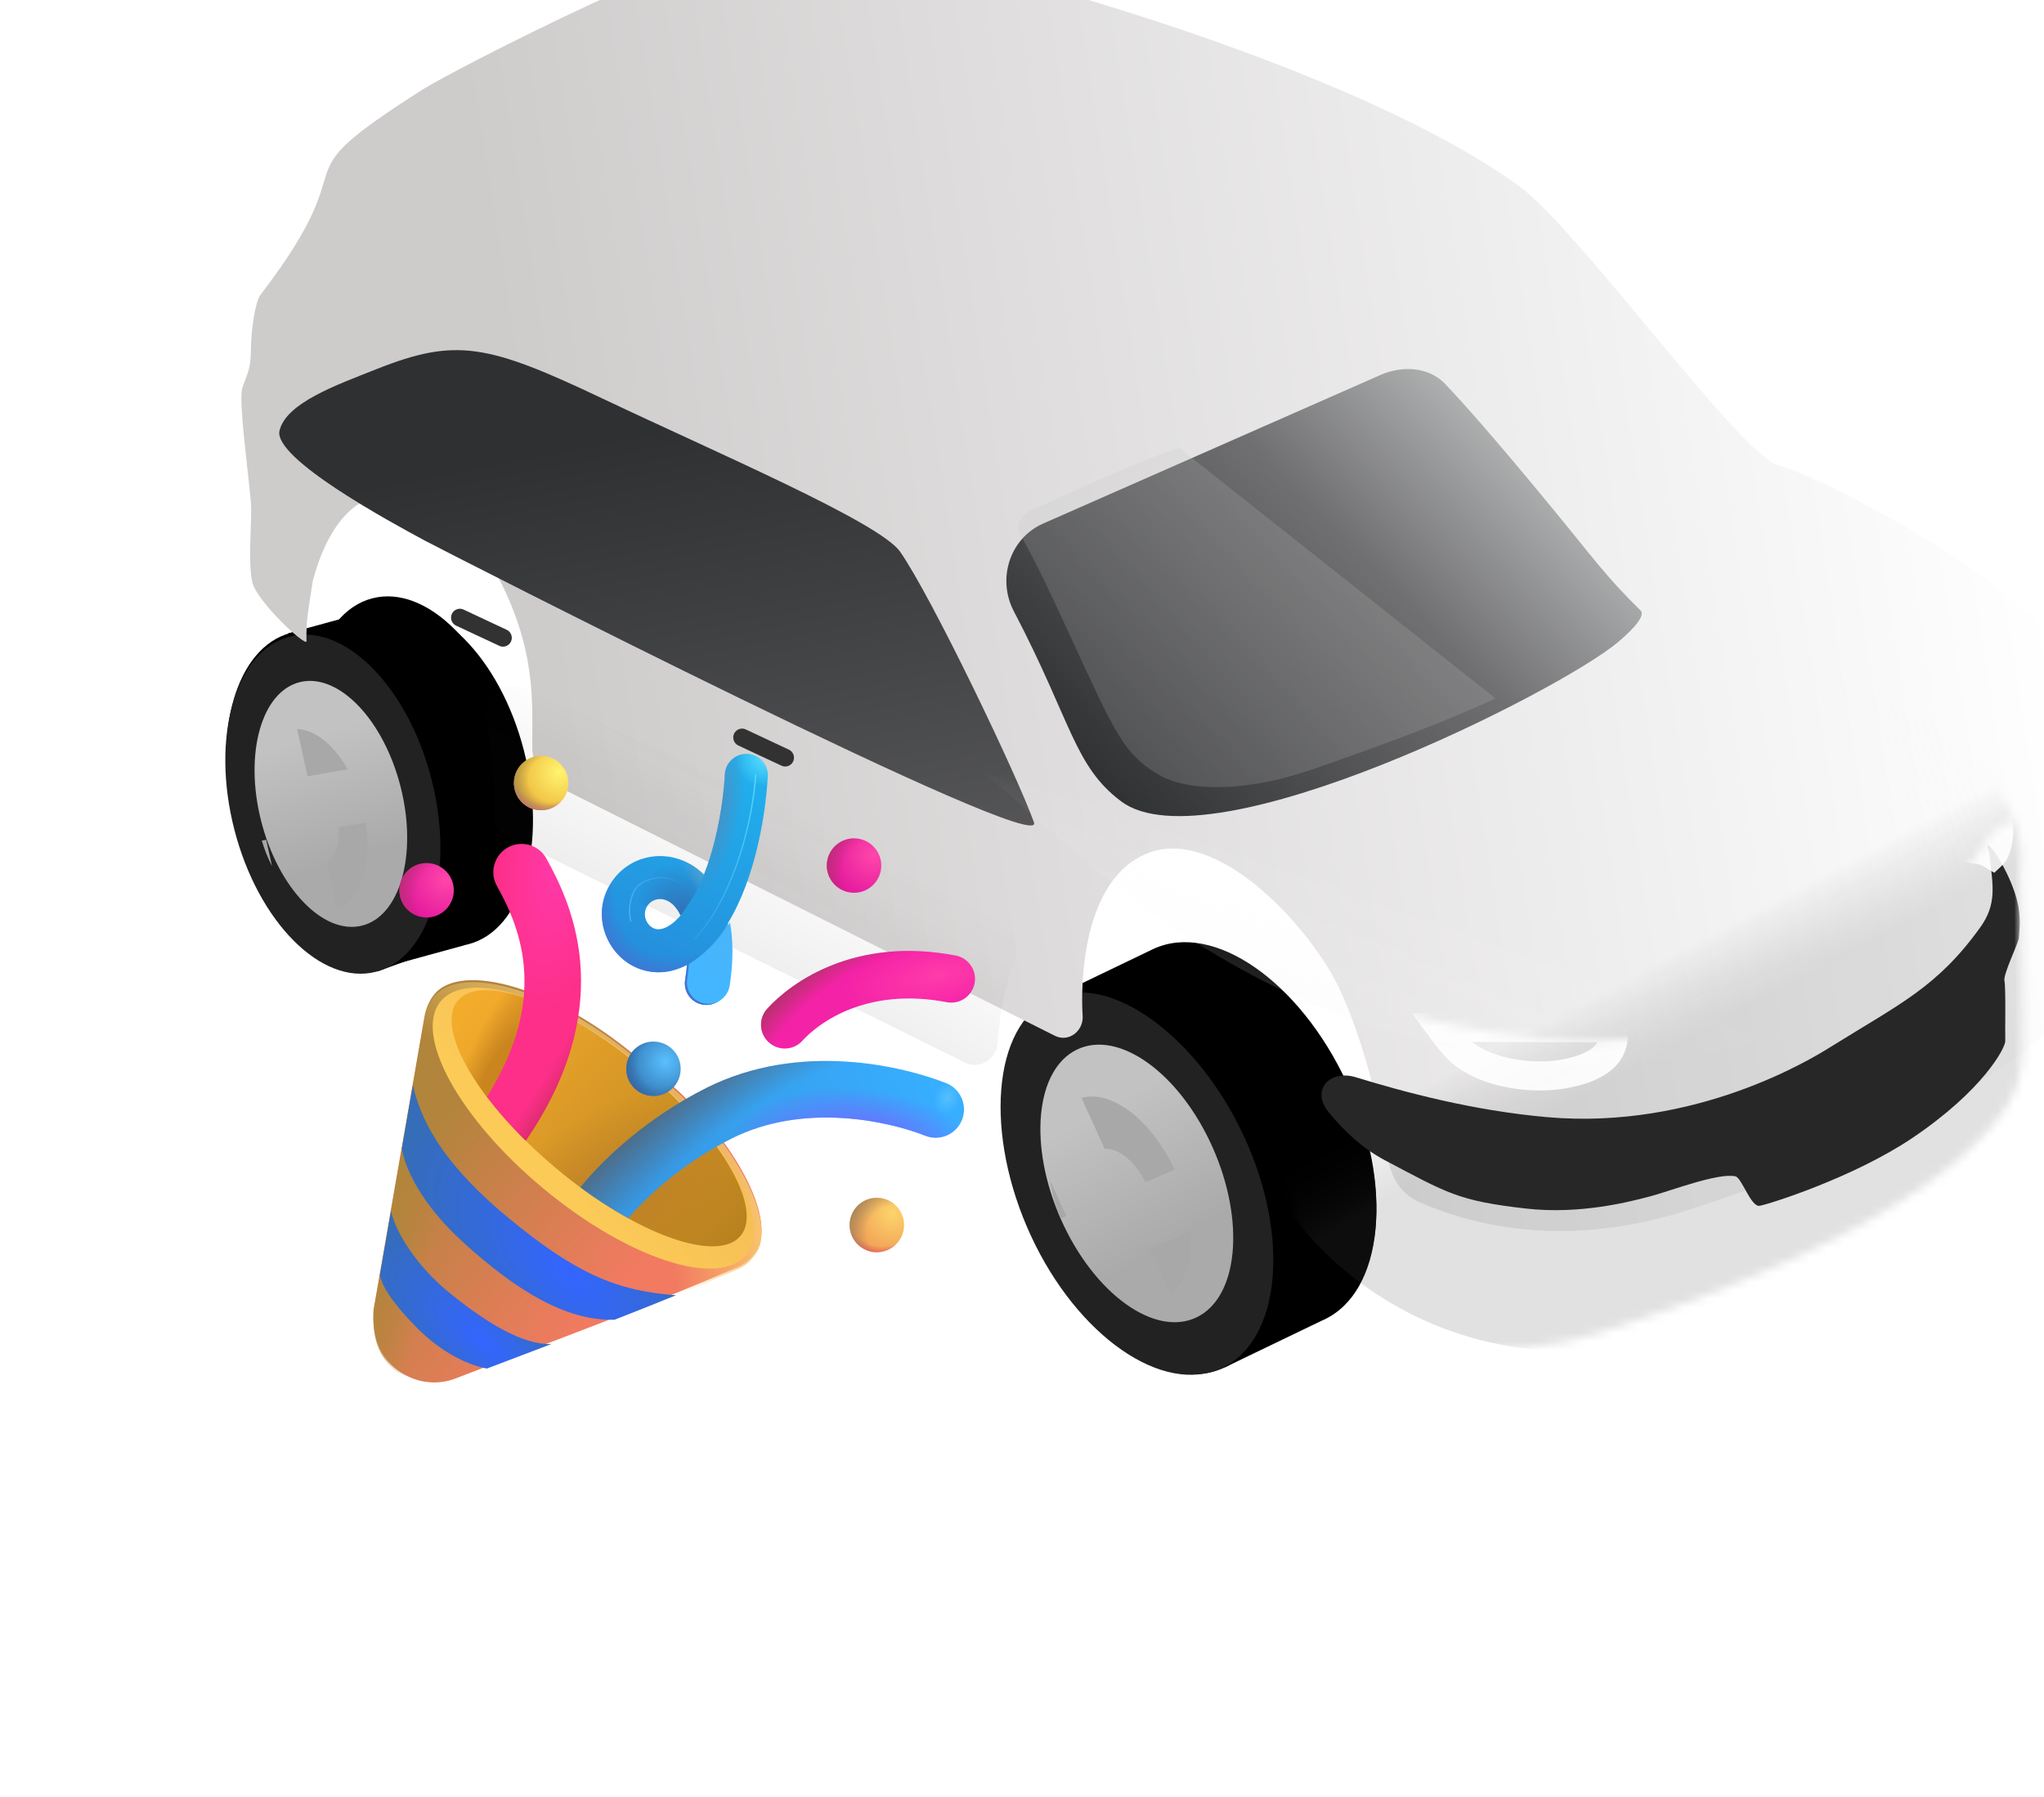 <svg width="240" height="211" viewBox="0 0 240 211" fill="none" xmlns="http://www.w3.org/2000/svg">
<path fill-rule="evenodd" clip-rule="evenodd" d="M123.418 117.449L135.195 111.786L135.197 111.791C135.27 111.755 135.343 111.719 135.417 111.685C142.433 108.418 152.605 115.457 158.137 127.409C163.668 139.36 162.465 151.697 155.449 154.964C155.363 155.004 155.277 155.042 155.191 155.079L143.811 160.558L137.291 146.776C135.582 144.581 134.027 142.046 132.729 139.24C131.531 136.652 130.648 134.045 130.073 131.516L123.418 117.449Z" fill="black"/>
<ellipse cx="14.02" cy="23.816" rx="14.02" ry="23.816" transform="matrix(-0.906 0.422 0.42 0.908 136.465 111.414)" fill="black"/>
<g filter="url(#filter0_i_222_2)">
<ellipse cx="10.515" cy="17.863" rx="10.515" ry="17.863" transform="matrix(-0.906 0.422 0.42 0.908 135.388 118.316)" fill="url(#paint0_linear_222_2)"/>
</g>
<g filter="url(#filter1_di_222_2)">
<path fill-rule="evenodd" clip-rule="evenodd" d="M135.47 127.527C136.352 128.244 137.21 129.099 138.02 130.074L135.567 134.477L135.47 127.527ZM135.754 147.947L138.63 152.787C137.742 153.005 136.794 152.996 135.821 152.782L135.754 147.947ZM133.35 151.835L133.241 143.986C133.201 143.963 133.162 143.939 133.122 143.914L130.081 149.372C131.135 150.402 132.24 151.234 133.35 151.835ZM133.101 133.936L132.99 125.91C130.926 124.89 128.867 124.68 127.12 125.493C126.634 125.72 126.192 126.017 125.795 126.375L130.429 134.173C130.583 134.034 130.754 133.918 130.943 133.83C131.587 133.531 132.341 133.589 133.101 133.936ZM140.818 151.657L136.259 143.984C136.403 143.86 136.532 143.715 136.646 143.552L143.173 147.212C142.79 149.092 141.999 150.641 140.818 151.657ZM129.828 139.729L124.802 141.155C124.146 139.461 123.705 137.775 123.473 136.166L129.828 139.729ZM125.812 143.427L131.108 141.924C131.165 142.006 131.223 142.087 131.282 142.166L128.347 147.434C127.416 146.25 126.557 144.905 125.812 143.427ZM136.521 137.816L139.617 132.259C140.221 133.196 140.779 134.208 141.277 135.283C141.441 135.638 141.596 135.994 141.741 136.349L136.526 137.829L136.521 137.816ZM137.206 140.194C137.249 140.499 137.272 140.797 137.275 141.084L143.439 144.54C143.454 142.719 143.165 140.722 142.559 138.675L137.206 140.194ZM128.878 136.376L123.28 133.237C123.313 131.468 123.635 129.871 124.236 128.563L128.878 136.376Z" fill="#4C4C4C"/>
</g>
<path fill-rule="evenodd" clip-rule="evenodd" d="M123.423 117.199L135.199 111.537L135.2 111.539C135.274 111.502 135.348 111.466 135.423 111.432C142.439 108.164 152.611 115.204 158.142 127.155C163.674 139.106 162.47 151.444 155.454 154.711C155.388 154.742 155.322 154.771 155.255 154.8L143.815 160.309L137.289 146.512C135.582 144.32 134.031 141.789 132.734 138.987C131.538 136.403 130.657 133.801 130.082 131.277L123.423 117.199Z" fill="black"/>
<path d="M121.045 145.103C126.508 156.906 136.539 163.865 143.449 160.647C150.36 157.429 151.533 145.252 146.07 133.449C140.607 121.646 130.268 114.052 123.357 117.27C116.447 120.487 115.582 133.3 121.045 145.103Z" fill="#222222"/>
<g filter="url(#filter2_i_222_2)">
<ellipse cx="9.856" cy="17.226" rx="9.856" ry="17.226" transform="matrix(-0.902 0.432 0.407 0.913 135.36 118.977)" fill="url(#paint1_linear_222_2)"/>
</g>
<g filter="url(#filter3_di_222_2)">
<path fill-rule="evenodd" clip-rule="evenodd" d="M127.207 140.932L126.53 141.222C125.929 139.701 125.52 138.183 125.299 136.733L127.207 140.932ZM136.5 136.943C135.26 134.476 133.303 132.913 131.7 133.027L128.984 127.05C132.503 126.069 137.199 129.637 139.915 135.477L136.5 136.943ZM141.834 142.694L137.03 144.757L139.465 150.115C141.228 148.742 142.045 145.977 141.834 142.694Z" fill="#A9A8A8"/>
</g>
<path fill-rule="evenodd" clip-rule="evenodd" d="M33.822 74.369L44.601 71.421L44.602 71.426C44.672 71.405 44.742 71.386 44.813 71.368C51.218 69.701 58.693 77.192 61.509 88.1C64.324 99.009 61.414 109.203 55.008 110.87C54.929 110.89 54.849 110.91 54.769 110.928L44.347 113.784L40.972 101.143C39.88 99.042 38.969 96.683 38.312 94.137C37.706 91.789 37.365 89.475 37.268 87.272L33.822 74.369Z" fill="black"/>
<ellipse cx="11.993" cy="20.369" rx="11.993" ry="20.369" transform="matrix(-0.967 0.252 0.25 0.969 45.719 71.301)" fill="black"/>
<g filter="url(#filter4_i_222_2)">
<ellipse cx="8.995" cy="15.277" rx="8.995" ry="15.277" transform="matrix(-0.967 0.252 0.25 0.969 43.752 76.941)" fill="url(#paint2_linear_222_2)"/>
</g>
<g filter="url(#filter5_di_222_2)">
<path fill-rule="evenodd" clip-rule="evenodd" d="M42.397 84.7C43.03 85.439 43.622 86.293 44.154 87.24L41.407 90.573L42.397 84.7ZM39.496 101.917L41.175 106.445C40.392 106.492 39.594 106.337 38.807 106.005L39.496 101.917ZM36.874 104.826L37.989 98.208C37.96 98.184 37.931 98.158 37.902 98.132L34.507 102.252C35.233 103.279 36.034 104.149 36.874 104.826ZM39.418 89.73L40.559 82.959C38.981 81.785 37.282 81.291 35.69 81.706C35.245 81.822 34.828 82.003 34.44 82.243L37.137 89.515C37.286 89.423 37.447 89.353 37.618 89.309C38.206 89.156 38.831 89.322 39.418 89.73ZM43.19 105.831L40.533 98.669C40.672 98.588 40.801 98.487 40.921 98.368L45.853 102.457C45.242 103.978 44.338 105.159 43.19 105.831ZM35.773 94.1L31.329 94.525C31.039 93 30.927 91.514 30.979 90.126L35.773 94.1ZM31.829 96.592L36.511 96.145C36.547 96.224 36.584 96.302 36.622 96.378L33.346 100.354C32.744 99.215 32.229 97.95 31.829 96.592ZM41.699 93.526L45.162 89.324C45.526 90.206 45.84 91.144 46.094 92.126C46.177 92.45 46.253 92.772 46.32 93.093L41.7 93.534L41.699 93.526ZM41.909 95.629C41.897 95.892 41.871 96.146 41.83 96.389L46.488 100.251C46.781 98.72 46.846 96.994 46.651 95.176L41.909 95.629ZM35.497 91.139L31.267 87.632C31.566 86.147 32.084 84.852 32.791 83.843L35.497 91.139Z" fill="#4C4C4C"/>
</g>
<path fill-rule="evenodd" clip-rule="evenodd" d="M41.179 102.306C39.499 99.695 38.111 96.538 37.205 93.028C36.35 89.718 36.023 86.473 36.161 83.513L33.794 74.651L39.507 73.089C40.651 71.673 42.063 70.686 43.705 70.259C50.111 68.592 57.586 76.083 60.401 86.992C63.091 97.412 60.555 107.18 54.739 109.487L54.932 110.203L44.32 114.066L41.179 102.306Z" fill="black"/>
<ellipse cx="11.954" cy="20.304" rx="11.954" ry="20.304" transform="matrix(-0.967 0.252 0.25 0.969 45.567 71.743)" fill="#222222"/>
<g filter="url(#filter6_i_222_2)">
<g filter="url(#filter7_i_222_2)">
<ellipse cx="8.439" cy="14.751" rx="8.439" ry="14.751" transform="matrix(-0.972 0.231 0.244 0.97 43.453 78.137)" fill="url(#paint3_linear_222_2)"/>
</g>
<g filter="url(#filter8_di_222_2)">
<path fill-rule="evenodd" clip-rule="evenodd" d="M32.807 96.771C33.133 97.852 33.543 98.863 34.015 99.782L33.327 96.681L32.807 96.771ZM38.308 89.195C38.262 89.182 38.216 89.17 38.17 89.16L36.951 83.673C39.071 83.734 41.29 85.557 42.902 88.394L38.308 89.195ZM45.028 94.642C45.782 99.573 44.406 103.856 41.659 104.869L40.441 99.382C41.455 98.76 41.994 97.127 41.851 95.195L45.028 94.642Z" fill="#A9A8A8"/>
</g>
</g>
<g filter="url(#filter9_ii_222_2)">
<path d="M236.234 128.786C237.811 125.613 237.375 122.809 237.419 120.269L237.329 113.793C237.258 108.649 237.245 104.242 237.173 102.554C237.101 100.865 238.893 95.957 229.817 87.033C221.666 79.02 203.872 69.842 199.454 68.725C195.037 67.608 176.033 41.101 169.031 35.962C148.119 20.614 95.44 6.32 82.463 6.5C74.941 6.286 43.727 22.363 40.252 24.576C22.284 36.018 34.469 31.342 21.316 48.542C20.586 49.318 20.091 52.782 20.078 55.322C20.074 56.247 19.967 57.175 19.644 58.041C19.358 58.808 19.077 59.572 19.037 59.77C18.625 61.787 20.084 71.756 20.111 73.7C20.142 75.97 19.75 80.094 20.232 82.38C20.713 84.666 26.559 90.065 26.606 89.371C26.571 86.824 26.734 86.365 27.348 82.281C29.017 75.903 32.032 73.047 34.456 72.502C39.527 71.361 44.206 73.391 47.967 79.764C53.924 89.859 53.047 96.923 53.126 102.012C53.155 103.938 54.396 105.553 56.118 106.417L114.483 135.694C116.098 136.504 117.867 135.135 117.741 133.332C117.542 130.496 117.393 117.136 125.621 114.167C132.871 111.551 142.263 120.601 146.719 127.983C149.884 133.226 152.526 143.178 153.624 150.213C153.96 152.371 155.23 154.34 157.233 155.211C162.846 157.652 173.972 161.06 189.277 156.018C227.011 143.585 234.66 131.952 236.234 128.786Z" fill="url(#paint4_linear_222_2)"/>
</g>
<mask id="mask0_222_2" style="mask-type:alpha" maskUnits="userSpaceOnUse" x="18" y="6" width="220" height="153">
<path d="M236.234 128.786C237.811 125.613 237.375 122.809 237.419 120.269L237.329 113.793C237.258 108.649 237.245 104.242 237.173 102.554C237.101 100.865 238.893 95.957 229.817 87.033C221.666 79.02 203.872 69.842 199.454 68.725C195.037 67.608 176.033 41.101 169.031 35.962C148.119 20.614 95.44 6.32 82.463 6.5C74.941 6.286 43.727 22.363 40.252 24.576C22.284 36.018 34.469 31.342 21.316 48.542C20.586 49.318 20.091 52.782 20.078 55.322C20.074 56.247 19.967 57.175 19.644 58.041C19.358 58.808 19.077 59.572 19.037 59.77C18.625 61.787 20.084 71.756 20.111 73.7C20.142 75.97 19.75 80.094 20.232 82.38C20.713 84.666 26.559 90.065 26.606 89.371C26.653 88.677 26.972 84.775 26.78 82.092C26.715 77.422 30.559 73.379 34.456 72.502C39.527 71.361 44.199 72.917 47.961 79.291C54.422 90.24 52.47 96.737 52.105 101.588C51.959 103.514 53.222 105.142 54.951 106.004L114.372 135.649C115.991 136.457 117.764 135.037 117.638 133.232C117.439 130.396 117.393 117.136 125.621 114.167C132.871 111.551 142.263 120.601 146.719 127.983C149.884 133.226 152.526 143.178 153.624 150.213C153.96 152.371 155.23 154.34 157.233 155.211C162.846 157.652 173.972 161.06 189.277 156.018C227.011 143.585 234.66 131.952 236.234 128.786Z" fill="url(#paint5_linear_222_2)"/>
</mask>
<g mask="url(#mask0_222_2)">
<g filter="url(#filter10_ddi_222_2)">
<path d="M135.328 90.406C129.801 86.258 129.528 81.076 122.727 68.08C120.738 64.281 122.254 59.514 126.178 57.786L165.763 40.349C168.324 39.221 171.447 39.367 173.375 41.394C175.587 43.719 179.234 47.845 185.246 55.129C190.984 62.081 192.08 63.819 196.334 68.013C196.842 68.513 195.844 69.87 193.7 71.687C186.865 77.482 145.73 98.213 135.328 90.406Z" fill="url(#paint6_linear_222_2)"/>
</g>
<g filter="url(#filter11_di_222_2)">
<path d="M76.788 41.528C63.271 35.113 59.574 34.365 50.226 38.077C45.501 39.953 39.651 42.029 38.857 45.286C38.064 48.542 51.972 56.091 56.04 58.268C58.029 59.333 128.962 95.615 127.441 91.299C125.577 86.008 115.45 64.847 111.725 59.509C109.328 56.072 90.305 47.943 76.788 41.528Z" fill="url(#paint7_linear_222_2)"/>
</g>
<g filter="url(#filter12_f_222_2)">
<path d="M153.259 117.549C135.938 109.79 126.128 99.883 115.632 90.849C146.634 99.573 211.536 118.705 210.542 120.023C209.299 121.67 204.684 123.668 189.276 124.922C174.107 126.157 155.242 118.438 153.259 117.549Z" fill="url(#paint8_linear_222_2)" fill-opacity="0.21"/>
</g>
<g filter="url(#filter13_f_222_2)">
<path d="M219.182 78.447C218.193 77.656 205.729 65.095 196.441 58.884C204.252 73.617 222.038 105.628 223.648 105.444C225.661 105.214 234.859 103.359 237.488 97.048C240.076 90.834 220.419 79.435 219.182 78.447Z" fill="url(#paint9_linear_222_2)" fill-opacity="0.13"/>
</g>
<g filter="url(#filter14_di_222_2)">
<path d="M93.228 86.514C93.222 86.117 92.99 85.757 92.631 85.588L87.576 83.216C86.881 82.89 86.086 83.404 86.097 84.173C86.103 84.573 86.336 84.934 86.698 85.104L91.756 87.467C92.448 87.791 93.239 87.279 93.228 86.514Z" fill="#323232"/>
</g>
<g filter="url(#filter15_di_222_2)">
<path d="M60.093 72.441C60.088 72.043 59.856 71.683 59.496 71.514L54.442 69.143C53.747 68.817 52.951 69.33 52.962 70.099C52.968 70.499 53.201 70.861 53.563 71.03L58.622 73.394C59.314 73.717 60.104 73.205 60.093 72.441Z" fill="#323232"/>
</g>
<path d="M175.596 82.011L138.485 52.61C134.009 53.889 123.884 58.721 121.946 59.48C119.435 60.463 119.554 61.914 119.554 61.914C119.565 62.676 119.467 62.144 120.289 63.642C121.653 66.129 122.747 68.349 125.702 74.759C130.779 85.768 131.866 88.543 136.111 91.01C139.308 92.868 145.969 93.146 154.005 90.37C161.188 87.888 169.426 84.895 175.596 82.011Z" fill="#C4C4C4" fill-opacity="0.2"/>
<g opacity="0.17" filter="url(#filter16_f_222_2)">
<path d="M228.69 95.036C218.12 103.64 194.513 116.058 183.923 118.049" stroke="url(#paint10_linear_222_2)" stroke-width="81.157" stroke-linecap="round" stroke-linejoin="round"/>
</g>
<g filter="url(#filter17_ddii_222_2)">
<path d="M232.52 99.758C234.483 97.029 233.994 94.856 233.638 91.558C233.599 91.204 233.502 90.854 233.423 90.507C233.015 88.719 236.629 94.046 237.071 97.824C237.225 99.145 237.149 99.816 237.042 101.039C236.993 101.599 235.173 105.32 235.354 106.054C235.535 106.788 235.415 112.339 235.452 113.105C235.488 113.872 232.897 118.861 224.558 124.484C217.631 129.154 207.635 132.296 206.608 132.458C205.581 132.62 204.525 129.182 203.775 129.002C201.813 128.53 196.068 130.732 193.92 131.304C191.414 131.972 185.565 133.511 179.139 132.777C171.191 131.868 169.964 130.983 162.616 127.113C159.929 125.698 157.659 123.524 155.944 121.382C153.926 118.861 156.124 116.422 159.211 117.368C164.851 119.096 172.883 121.273 181.637 122.047C199.171 123.598 212.885 115.085 214.85 113.861C223.109 108.717 227.458 106.797 232.52 99.758Z" fill="#272727"/>
</g>
<mask id="mask1_222_2" style="mask-type:alpha" maskUnits="userSpaceOnUse" x="155" y="96" width="84" height="37">
<path d="M232.53 99.724C232.687 99.505 232.829 99.283 232.957 99.059C234.323 96.674 237.475 95.201 237.933 97.934C238.088 99.255 238.068 100.096 237.962 101.319C237.913 101.878 235.111 105.088 235.292 105.822C235.474 106.556 235.366 111.099 235.388 112.714C235.411 114.329 232.919 118.827 224.584 124.454C217.659 129.129 207.666 132.276 206.639 132.439C205.612 132.602 204.553 129.165 203.804 128.985C201.842 128.514 196.098 130.72 193.95 131.293C191.444 131.962 185.596 133.505 179.17 132.775C171.221 131.871 169.993 130.987 162.642 127.121C159.929 125.694 157.639 123.492 155.917 121.331C153.907 118.809 156.09 116.417 159.176 117.361C164.82 119.088 172.877 121.272 181.66 122.044C199.196 123.584 212.905 115.062 214.868 113.837C223.124 108.688 227.472 106.766 232.53 99.724Z" fill="#272727"/>
</mask>
<g mask="url(#mask1_222_2)">
<g filter="url(#filter18_d_222_2)">
<path d="M188.199 119.247C188.296 119.772 188.331 120.396 188.186 121.017C188.033 121.67 187.669 122.387 186.815 123.045C185.932 123.725 184.445 124.403 181.958 124.772C180.533 124.983 178.505 125.008 176.409 124.641C174.308 124.272 172.261 123.532 170.687 122.312C169.927 121.724 168.91 120.493 167.977 119.224L188.199 119.247Z" stroke="white" stroke-opacity="0.9" stroke-width="3.415"/>
</g>
<g filter="url(#filter19_d_222_2)">
<path d="M233.405 95.082C233.623 96.094 233.622 97.292 233.056 98.555C232.982 98.721 232.901 98.837 232.835 98.909C232.819 98.926 232.802 98.938 232.79 98.949L232.737 98.918L232.621 98.838C232.185 98.553 231.702 98.425 231.305 98.362L233.405 95.082Z" stroke="white" stroke-opacity="0.9" stroke-width="3.415"/>
</g>
</g>
<g filter="url(#filter20_f_222_2)">
<path d="M117.01 106.103L61.32 80.728C59.115 79.723 56.519 82.3 57.052 84.665C58.026 88.986 57.993 93.041 57.906 95.741C57.874 96.727 58.417 97.639 59.302 98.076L113.33 124.781C115.019 125.616 117.006 124.365 117.139 122.485C117.41 118.647 118.125 115.441 119.023 113.057C119.795 111.008 119.002 107.011 117.01 106.103Z" fill="url(#paint11_linear_222_2)" fill-opacity="0.12"/>
</g>
</g>
<g filter="url(#filter21_i_222_2)">
<path d="M86.637 149.024C87.803 148.514 88.287 147.77 88.637 147.332C91.788 143.4 85.07 131.726 75.478 124.971C65.313 116.121 54.122 113.103 50.972 117.037C50.433 117.712 50.008 118.631 49.832 119.667L43.856 154.055C43.648 158.246 45.25 159.84 46.052 160.616C47.505 162.029 50.329 163.227 53.277 162.191C64.649 157.811 75.306 153.964 86.637 149.024Z" fill="url(#paint12_linear_222_2)"/>
</g>
<path d="M86.637 149.024C87.803 148.514 88.287 147.77 88.637 147.332C91.788 143.4 85.07 131.726 75.478 124.971C65.313 116.121 54.122 113.103 50.972 117.037C50.433 117.712 50.008 118.631 49.832 119.667L43.856 154.055C43.648 158.246 45.25 159.84 46.052 160.616C47.505 162.029 50.329 163.227 53.277 162.191C64.649 157.811 75.306 153.964 86.637 149.024Z" fill="url(#paint13_linear_222_2)"/>
<path d="M86.637 149.024C87.803 148.514 88.287 147.77 88.637 147.332C91.788 143.4 85.07 131.726 75.478 124.971C65.313 116.121 54.122 113.103 50.972 117.037C50.433 117.712 50.008 118.631 49.832 119.667L43.856 154.055C43.648 158.246 45.25 159.84 46.052 160.616C47.505 162.029 50.329 163.227 53.277 162.191C64.649 157.811 75.306 153.964 86.637 149.024Z" fill="url(#paint14_linear_222_2)"/>
<path d="M86.637 149.024C87.803 148.514 88.287 147.77 88.637 147.332C91.788 143.4 85.07 131.726 75.478 124.971C65.313 116.121 54.122 113.103 50.972 117.037C50.433 117.712 50.008 118.631 49.832 119.667L43.856 154.055C43.648 158.246 45.25 159.84 46.052 160.616C47.505 162.029 50.329 163.227 53.277 162.191C64.649 157.811 75.306 153.964 86.637 149.024Z" fill="url(#paint15_linear_222_2)"/>
<g filter="url(#filter22_f_222_2)">
<path d="M63.783 139.545C73.678 147.773 84.333 151.275 87.582 147.368C90.831 143.461 85.444 133.623 75.55 125.395C65.655 117.167 55 113.665 51.751 117.572C48.502 121.479 53.889 131.317 63.783 139.545Z" fill="url(#paint16_linear_222_2)"/>
</g>
<g filter="url(#filter23_f_222_2)">
<path d="M65.398 137.263C74.569 144.888 84.219 148.405 86.954 145.117C89.688 141.829 84.47 132.982 75.3 125.356C66.13 117.73 56.479 114.213 53.745 117.501C51.011 120.789 56.228 129.637 65.398 137.263Z" fill="url(#paint17_linear_222_2)"/>
<path d="M65.398 137.263C74.569 144.888 84.219 148.405 86.954 145.117C89.688 141.829 84.47 132.982 75.3 125.356C66.13 117.73 56.479 114.213 53.745 117.501C51.011 120.789 56.228 129.637 65.398 137.263Z" fill="url(#paint18_radial_222_2)"/>
<path d="M65.398 137.263C74.569 144.888 84.219 148.405 86.954 145.117C89.688 141.829 84.47 132.982 75.3 125.356C66.13 117.73 56.479 114.213 53.745 117.501C51.011 120.789 56.228 129.637 65.398 137.263Z" fill="url(#paint19_radial_222_2)"/>
</g>
<path d="M76.727 128.695C78.492 128.695 79.922 127.265 79.922 125.5C79.922 123.735 78.492 122.305 76.727 122.305C74.962 122.305 73.531 123.735 73.531 125.5C73.531 127.265 74.962 128.695 76.727 128.695Z" fill="url(#paint20_radial_222_2)"/>
<path d="M76.727 128.695C78.492 128.695 79.922 127.265 79.922 125.5C79.922 123.735 78.492 122.305 76.727 122.305C74.962 122.305 73.531 123.735 73.531 125.5C73.531 127.265 74.962 128.695 76.727 128.695Z" fill="url(#paint21_radial_222_2)"/>
<path d="M102.957 147.039C104.722 147.039 106.153 145.609 106.153 143.844C106.153 142.079 104.722 140.649 102.957 140.649C101.192 140.649 99.762 142.079 99.762 143.844C99.762 145.609 101.192 147.039 102.957 147.039Z" fill="url(#paint22_radial_222_2)"/>
<path d="M102.957 147.039C104.722 147.039 106.153 145.609 106.153 143.844C106.153 142.079 104.722 140.649 102.957 140.649C101.192 140.649 99.762 142.079 99.762 143.844C99.762 145.609 101.192 147.039 102.957 147.039Z" fill="url(#paint23_radial_222_2)"/>
<path d="M102.957 147.039C104.722 147.039 106.153 145.609 106.153 143.844C106.153 142.079 104.722 140.649 102.957 140.649C101.192 140.649 99.762 142.079 99.762 143.844C99.762 145.609 101.192 147.039 102.957 147.039Z" fill="url(#paint24_radial_222_2)"/>
<path d="M100.28 104.832C102.045 104.832 103.475 103.401 103.475 101.636C103.475 99.871 102.045 98.441 100.28 98.441C98.515 98.441 97.084 99.871 97.084 101.636C97.084 103.401 98.515 104.832 100.28 104.832Z" fill="url(#paint25_radial_222_2)"/>
<path d="M100.28 104.832C102.045 104.832 103.475 103.401 103.475 101.636C103.475 99.871 102.045 98.441 100.28 98.441C98.515 98.441 97.084 99.871 97.084 101.636C97.084 103.401 98.515 104.832 100.28 104.832Z" fill="url(#paint26_radial_222_2)"/>
<path d="M63.538 95.139C65.303 95.139 66.734 93.708 66.734 91.944C66.734 90.179 65.303 88.748 63.538 88.748C61.774 88.748 60.343 90.179 60.343 91.944C60.343 93.708 61.774 95.139 63.538 95.139Z" fill="url(#paint27_radial_222_2)"/>
<path d="M63.538 95.139C65.303 95.139 66.734 93.708 66.734 91.944C66.734 90.179 65.303 88.748 63.538 88.748C61.774 88.748 60.343 90.179 60.343 91.944C60.343 93.708 61.774 95.139 63.538 95.139Z" fill="url(#paint28_radial_222_2)"/>
<path d="M63.538 95.139C65.303 95.139 66.734 93.708 66.734 91.944C66.734 90.179 65.303 88.748 63.538 88.748C61.774 88.748 60.343 90.179 60.343 91.944C60.343 93.708 61.774 95.139 63.538 95.139Z" fill="url(#paint29_radial_222_2)"/>
<path d="M50.09 107.735C51.855 107.735 53.285 106.304 53.285 104.54C53.285 102.775 51.855 101.344 50.09 101.344C48.325 101.344 46.895 102.775 46.895 104.54C46.895 106.304 48.325 107.735 50.09 107.735Z" fill="url(#paint30_radial_222_2)"/>
<path d="M50.09 107.735C51.855 107.735 53.285 106.304 53.285 104.54C53.285 102.775 51.855 101.344 50.09 101.344C48.325 101.344 46.895 102.775 46.895 104.54C46.895 106.304 48.325 107.735 50.09 107.735Z" fill="url(#paint31_radial_222_2)"/>
<path d="M79.375 152.089C72.453 151.606 67.597 149.534 59.732 143.037C52.964 137.445 49.604 132.486 48.483 127.428L47.184 134.9C47.715 137.828 50 141.913 54.523 146.004C60.439 151.351 66.33 155.133 72.156 154.968C74.57 154.027 76.976 153.069 79.375 152.089Z" fill="url(#paint32_radial_222_2)"/>
<path d="M64.776 157.808C61.448 157.994 56.951 155.279 52.281 151.398C48.297 147.953 46.331 144.211 45.917 142.192L44.599 149.781C44.923 151.064 45.919 152.809 48.796 155.757C52.01 159.051 55.246 160.337 57.163 160.701L61.233 159.155L64.776 157.808Z" fill="url(#paint33_radial_222_2)"/>
<g filter="url(#filter24_i_222_2)">
<path fill-rule="evenodd" clip-rule="evenodd" d="M111.117 117.821C101.56 115.953 95.913 120.331 94.123 122.294C93.879 122.573 93.581 122.801 93.248 122.964C92.914 123.127 92.552 123.222 92.181 123.243C91.811 123.264 91.439 123.211 91.09 123.087C90.74 122.963 90.418 122.77 90.144 122.52C89.87 122.27 89.648 121.968 89.492 121.632C89.336 121.295 89.249 120.93 89.235 120.559C89.222 120.189 89.283 119.819 89.414 119.472C89.545 119.124 89.745 118.807 90 118.538C92.776 115.491 100.288 110.019 112.188 112.346C112.895 112.507 113.512 112.937 113.908 113.544C114.303 114.152 114.447 114.89 114.307 115.602C114.168 116.313 113.757 116.943 113.162 117.356C112.566 117.77 111.833 117.936 111.117 117.818" fill="url(#paint34_radial_222_2)"/>
<path fill-rule="evenodd" clip-rule="evenodd" d="M111.117 117.821C101.56 115.953 95.913 120.331 94.123 122.294C93.879 122.573 93.581 122.801 93.248 122.964C92.914 123.127 92.552 123.222 92.181 123.243C91.811 123.264 91.439 123.211 91.09 123.087C90.74 122.963 90.418 122.77 90.144 122.52C89.87 122.27 89.648 121.968 89.492 121.632C89.336 121.295 89.249 120.93 89.235 120.559C89.222 120.189 89.283 119.819 89.414 119.472C89.545 119.124 89.745 118.807 90 118.538C92.776 115.491 100.288 110.019 112.188 112.346C112.895 112.507 113.512 112.937 113.908 113.544C114.303 114.152 114.447 114.89 114.307 115.602C114.168 116.313 113.757 116.943 113.162 117.356C112.566 117.77 111.833 117.936 111.117 117.818" fill="url(#paint35_radial_222_2)"/>
</g>
<path fill-rule="evenodd" clip-rule="evenodd" d="M87.745 88.53C88.076 88.546 88.401 88.626 88.701 88.767C89.002 88.908 89.271 89.107 89.494 89.352C89.718 89.597 89.89 89.884 90.003 90.196C90.115 90.508 90.165 90.839 90.149 91.171C89.982 94.043 89.556 96.894 88.877 99.689C88.181 102.542 87.11 105.703 85.461 108.415C85.859 110.529 85.87 113.024 85.431 115.86C85.329 116.522 84.969 117.116 84.428 117.511C83.889 117.907 83.214 118.072 82.552 117.97C81.891 117.867 81.297 117.507 80.901 116.967C80.506 116.427 80.341 115.752 80.443 115.09C80.54 114.458 80.611 113.863 80.656 113.305C80.176 113.556 79.672 113.757 79.152 113.905C78.243 114.172 77.287 114.235 76.351 114.092C75.415 113.949 74.521 113.602 73.733 113.077C70.88 111.177 69.566 107.02 71.773 103.62C73.871 100.39 78.249 99.511 81.575 101.812C81.959 102.077 82.319 102.376 82.656 102.707C83.187 101.365 83.623 99.931 83.973 98.494C84.72 95.434 85.03 92.565 85.107 90.934C85.123 90.603 85.203 90.278 85.344 89.978C85.485 89.678 85.683 89.409 85.928 89.186C86.173 88.963 86.46 88.79 86.772 88.677C87.083 88.565 87.414 88.515 87.745 88.53ZM79.917 107.496C79.535 106.699 79.078 106.221 78.706 105.963C77.665 105.243 76.522 105.578 76.004 106.372C75.751 106.777 75.664 107.264 75.762 107.731C75.86 108.198 76.135 108.609 76.53 108.877C76.849 109.09 77.255 109.196 77.795 109.045C78.284 108.906 79.03 108.511 79.917 107.496Z" fill="url(#paint36_linear_222_2)"/>
<path fill-rule="evenodd" clip-rule="evenodd" d="M87.745 88.53C88.076 88.546 88.401 88.626 88.701 88.767C89.002 88.908 89.271 89.107 89.494 89.352C89.718 89.597 89.89 89.884 90.003 90.196C90.115 90.508 90.165 90.839 90.149 91.171C89.982 94.043 89.556 96.894 88.877 99.689C88.181 102.542 87.11 105.703 85.461 108.415C85.859 110.529 85.87 113.024 85.431 115.86C85.329 116.522 84.969 117.116 84.428 117.511C83.889 117.907 83.214 118.072 82.552 117.97C81.891 117.867 81.297 117.507 80.901 116.967C80.506 116.427 80.341 115.752 80.443 115.09C80.54 114.458 80.611 113.863 80.656 113.305C80.176 113.556 79.672 113.757 79.152 113.905C78.243 114.172 77.287 114.235 76.351 114.092C75.415 113.949 74.521 113.602 73.733 113.077C70.88 111.177 69.566 107.02 71.773 103.62C73.871 100.39 78.249 99.511 81.575 101.812C81.959 102.077 82.319 102.376 82.656 102.707C83.187 101.365 83.623 99.931 83.973 98.494C84.72 95.434 85.03 92.565 85.107 90.934C85.123 90.603 85.203 90.278 85.344 89.978C85.485 89.678 85.683 89.409 85.928 89.186C86.173 88.963 86.46 88.79 86.772 88.677C87.083 88.565 87.414 88.515 87.745 88.53ZM79.917 107.496C79.535 106.699 79.078 106.221 78.706 105.963C77.665 105.243 76.522 105.578 76.004 106.372C75.751 106.777 75.664 107.264 75.762 107.731C75.86 108.198 76.135 108.609 76.53 108.877C76.849 109.09 77.255 109.196 77.795 109.045C78.284 108.906 79.03 108.511 79.917 107.496Z" fill="url(#paint37_radial_222_2)"/>
<path fill-rule="evenodd" clip-rule="evenodd" d="M87.745 88.53C88.076 88.546 88.401 88.626 88.701 88.767C89.002 88.908 89.271 89.107 89.494 89.352C89.718 89.597 89.89 89.884 90.003 90.196C90.115 90.508 90.165 90.839 90.149 91.171C89.982 94.043 89.556 96.894 88.877 99.689C88.181 102.542 87.11 105.703 85.461 108.415C85.859 110.529 85.87 113.024 85.431 115.86C85.329 116.522 84.969 117.116 84.428 117.511C83.889 117.907 83.214 118.072 82.552 117.97C81.891 117.867 81.297 117.507 80.901 116.967C80.506 116.427 80.341 115.752 80.443 115.09C80.54 114.458 80.611 113.863 80.656 113.305C80.176 113.556 79.672 113.757 79.152 113.905C78.243 114.172 77.287 114.235 76.351 114.092C75.415 113.949 74.521 113.602 73.733 113.077C70.88 111.177 69.566 107.02 71.773 103.62C73.871 100.39 78.249 99.511 81.575 101.812C81.959 102.077 82.319 102.376 82.656 102.707C83.187 101.365 83.623 99.931 83.973 98.494C84.72 95.434 85.03 92.565 85.107 90.934C85.123 90.603 85.203 90.278 85.344 89.978C85.485 89.678 85.683 89.409 85.928 89.186C86.173 88.963 86.46 88.79 86.772 88.677C87.083 88.565 87.414 88.515 87.745 88.53ZM79.917 107.496C79.535 106.699 79.078 106.221 78.706 105.963C77.665 105.243 76.522 105.578 76.004 106.372C75.751 106.777 75.664 107.264 75.762 107.731C75.86 108.198 76.135 108.609 76.53 108.877C76.849 109.09 77.255 109.196 77.795 109.045C78.284 108.906 79.03 108.511 79.917 107.496Z" fill="url(#paint38_radial_222_2)"/>
<path fill-rule="evenodd" clip-rule="evenodd" d="M87.745 88.53C88.076 88.546 88.401 88.626 88.701 88.767C89.002 88.908 89.271 89.107 89.494 89.352C89.718 89.597 89.89 89.884 90.003 90.196C90.115 90.508 90.165 90.839 90.149 91.171C89.982 94.043 89.556 96.894 88.877 99.689C88.181 102.542 87.11 105.703 85.461 108.415C85.859 110.529 85.87 113.024 85.431 115.86C85.329 116.522 84.969 117.116 84.428 117.511C83.889 117.907 83.214 118.072 82.552 117.97C81.891 117.867 81.297 117.507 80.901 116.967C80.506 116.427 80.341 115.752 80.443 115.09C80.54 114.458 80.611 113.863 80.656 113.305C80.176 113.556 79.672 113.757 79.152 113.905C78.243 114.172 77.287 114.235 76.351 114.092C75.415 113.949 74.521 113.602 73.733 113.077C70.88 111.177 69.566 107.02 71.773 103.62C73.871 100.39 78.249 99.511 81.575 101.812C81.959 102.077 82.319 102.376 82.656 102.707C83.187 101.365 83.623 99.931 83.973 98.494C84.72 95.434 85.03 92.565 85.107 90.934C85.123 90.603 85.203 90.278 85.344 89.978C85.485 89.678 85.683 89.409 85.928 89.186C86.173 88.963 86.46 88.79 86.772 88.677C87.083 88.565 87.414 88.515 87.745 88.53ZM79.917 107.496C79.535 106.699 79.078 106.221 78.706 105.963C77.665 105.243 76.522 105.578 76.004 106.372C75.751 106.777 75.664 107.264 75.762 107.731C75.86 108.198 76.135 108.609 76.53 108.877C76.849 109.09 77.255 109.196 77.795 109.045C78.284 108.906 79.03 108.511 79.917 107.496Z" fill="url(#paint39_radial_222_2)"/>
<path fill-rule="evenodd" clip-rule="evenodd" d="M73.768 143.047C71.819 141.961 69.942 140.75 68.15 139.421C71.035 135.843 76.19 131.152 82.911 127.766C93.953 122.198 106.129 125.218 111.093 127.187C111.499 127.347 111.869 127.587 112.181 127.89C112.494 128.194 112.744 128.556 112.917 128.957C113.09 129.357 113.183 129.787 113.189 130.223C113.196 130.659 113.116 131.092 112.956 131.498C112.795 131.903 112.556 132.273 112.252 132.586C111.948 132.899 111.586 133.149 111.186 133.322C110.785 133.495 110.355 133.587 109.919 133.593C109.483 133.6 109.05 133.521 108.644 133.36C104.392 131.673 94.447 129.386 85.899 133.694C80.262 136.537 76.071 140.356 73.768 143.047Z" fill="url(#paint40_linear_222_2)"/>
<path fill-rule="evenodd" clip-rule="evenodd" d="M73.768 143.047C71.819 141.961 69.942 140.75 68.15 139.421C71.035 135.843 76.19 131.152 82.911 127.766C93.953 122.198 106.129 125.218 111.093 127.187C111.499 127.347 111.869 127.587 112.181 127.89C112.494 128.194 112.744 128.556 112.917 128.957C113.09 129.357 113.183 129.787 113.189 130.223C113.196 130.659 113.116 131.092 112.956 131.498C112.795 131.903 112.556 132.273 112.252 132.586C111.948 132.899 111.586 133.149 111.186 133.322C110.785 133.495 110.355 133.587 109.919 133.593C109.483 133.6 109.05 133.521 108.644 133.36C104.392 131.673 94.447 129.386 85.899 133.694C80.262 136.537 76.071 140.356 73.768 143.047Z" fill="url(#paint41_radial_222_2)"/>
<path fill-rule="evenodd" clip-rule="evenodd" d="M73.768 143.047C71.819 141.961 69.942 140.75 68.15 139.421C71.035 135.843 76.19 131.152 82.911 127.766C93.953 122.198 106.129 125.218 111.093 127.187C111.499 127.347 111.869 127.587 112.181 127.89C112.494 128.194 112.744 128.556 112.917 128.957C113.09 129.357 113.183 129.787 113.189 130.223C113.196 130.659 113.116 131.092 112.956 131.498C112.795 131.903 112.556 132.273 112.252 132.586C111.948 132.899 111.586 133.149 111.186 133.322C110.785 133.495 110.355 133.587 109.919 133.593C109.483 133.6 109.05 133.521 108.644 133.36C104.392 131.673 94.447 129.386 85.899 133.694C80.262 136.537 76.071 140.356 73.768 143.047Z" fill="url(#paint42_radial_222_2)"/>
<path fill-rule="evenodd" clip-rule="evenodd" d="M73.768 143.047C71.819 141.961 69.942 140.75 68.15 139.421C71.035 135.843 76.19 131.152 82.911 127.766C93.953 122.198 106.129 125.218 111.093 127.187C111.499 127.347 111.869 127.587 112.181 127.89C112.494 128.194 112.744 128.556 112.917 128.957C113.09 129.357 113.183 129.787 113.189 130.223C113.196 130.659 113.116 131.092 112.956 131.498C112.795 131.903 112.556 132.273 112.252 132.586C111.948 132.899 111.586 133.149 111.186 133.322C110.785 133.495 110.355 133.587 109.919 133.593C109.483 133.6 109.05 133.521 108.644 133.36C104.392 131.673 94.447 129.386 85.899 133.694C80.262 136.537 76.071 140.356 73.768 143.047Z" fill="url(#paint43_radial_222_2)"/>
<g filter="url(#filter25_i_222_2)">
<path fill-rule="evenodd" clip-rule="evenodd" d="M64.073 100.672C63.86 100.291 63.575 99.955 63.233 99.684C62.891 99.414 62.499 99.213 62.08 99.093C61.66 98.974 61.221 98.939 60.788 98.989C60.355 99.039 59.935 99.174 59.554 99.386C59.173 99.599 58.838 99.884 58.567 100.226C58.296 100.568 58.095 100.96 57.976 101.379C57.856 101.799 57.821 102.238 57.871 102.671C57.921 103.104 58.056 103.524 58.269 103.905C59.615 106.322 61.273 109.74 61.485 114.139C61.671 117.972 60.768 122.833 57.1 128.666C58.493 130.49 60.015 132.211 61.655 133.817C66.83 126.292 68.394 119.55 68.118 113.818C67.834 107.894 65.589 103.4 64.073 100.672Z" fill="url(#paint44_radial_222_2)"/>
<path fill-rule="evenodd" clip-rule="evenodd" d="M64.073 100.672C63.86 100.291 63.575 99.955 63.233 99.684C62.891 99.414 62.499 99.213 62.08 99.093C61.66 98.974 61.221 98.939 60.788 98.989C60.355 99.039 59.935 99.174 59.554 99.386C59.173 99.599 58.838 99.884 58.567 100.226C58.296 100.568 58.095 100.96 57.976 101.379C57.856 101.799 57.821 102.238 57.871 102.671C57.921 103.104 58.056 103.524 58.269 103.905C59.615 106.322 61.273 109.74 61.485 114.139C61.671 117.972 60.768 122.833 57.1 128.666C58.493 130.49 60.015 132.211 61.655 133.817C66.83 126.292 68.394 119.55 68.118 113.818C67.834 107.894 65.589 103.4 64.073 100.672Z" fill="url(#paint45_radial_222_2)"/>
</g>
<path d="M71.146 104.813C71.309 104.409 71.516 104.013 71.768 103.623C73.866 100.39 78.243 99.511 81.569 101.812C81.953 102.077 82.314 102.376 82.65 102.707C82.757 102.432 82.861 102.154 82.964 101.873L82.977 101.926C82.294 104.077 80.762 106.383 79.909 107.493C79.526 106.696 79.072 106.218 78.7 105.963C77.659 105.243 76.514 105.578 75.999 106.372L75.943 106.465L71.146 104.813Z" fill="url(#paint46_radial_222_2)"/>
<path d="M71.146 104.813C71.309 104.409 71.516 104.013 71.768 103.623C73.866 100.39 78.243 99.511 81.569 101.812C81.953 102.077 82.314 102.376 82.65 102.707C82.757 102.432 82.861 102.154 82.964 101.873L82.977 101.926C82.294 104.077 80.762 106.383 79.909 107.493C79.526 106.696 79.072 106.218 78.7 105.963C77.659 105.243 76.514 105.578 75.999 106.372L75.943 106.465L71.146 104.813Z" fill="url(#paint47_radial_222_2)"/>
<g filter="url(#filter26_i_222_2)">
<path d="M85.455 108.415C85.854 110.529 85.864 113.026 85.426 115.86C85.324 116.522 84.963 117.116 84.423 117.511C83.883 117.907 83.208 118.072 82.547 117.97C81.885 117.867 81.291 117.507 80.896 116.967C80.5 116.427 80.335 115.752 80.438 115.09C80.535 114.458 80.606 113.865 80.65 113.31C83.258 111.672 84.98 109.493 85.455 108.415Z" fill="#44B6FF"/>
</g>
<path d="M85.455 108.415C85.854 110.529 85.864 113.026 85.426 115.86C85.324 116.522 84.963 117.116 84.423 117.511C83.883 117.907 83.208 118.072 82.547 117.97C81.885 117.867 81.291 117.507 80.896 116.967C80.5 116.427 80.335 115.752 80.438 115.09C80.535 114.458 80.606 113.865 80.65 113.31C83.258 111.672 84.98 109.493 85.455 108.415Z" fill="url(#paint48_radial_222_2)"/>
<g filter="url(#filter27_f_222_2)">
<path d="M80.961 104.707C80.254 103.751 77.991 102.051 75.149 103.814C74.195 104.407 73.635 106.635 74.071 108.152" stroke="url(#paint49_linear_222_2)" stroke-width="0.15" stroke-linecap="round"/>
</g>
<g filter="url(#filter28_f_222_2)">
<path d="M88.722 91.011C88.499 95.022 86.762 104.492 81.582 110.269" stroke="url(#paint50_linear_222_2)" stroke-width="0.15" stroke-linecap="round"/>
</g>
<defs>
<filter id="filter0_i_222_2" x="121.235" y="122.152" width="24.261" height="33.636" filterUnits="userSpaceOnUse" color-interpolation-filters="sRGB">
<feFlood flood-opacity="0" result="BackgroundImageFix"/>
<feBlend mode="normal" in="SourceGraphic" in2="BackgroundImageFix" result="shape"/>
<feColorMatrix in="SourceAlpha" type="matrix" values="0 0 0 0 0 0 0 0 0 0 0 0 0 0 0 0 0 0 127 0" result="hardAlpha"/>
<feMorphology radius="1.23" operator="erode" in="SourceAlpha" result="effect1_innerShadow_222_2"/>
<feOffset/>
<feGaussianBlur stdDeviation="0.615"/>
<feComposite in2="hardAlpha" operator="arithmetic" k2="-1" k3="1"/>
<feColorMatrix type="matrix" values="0 0 0 0 0 0 0 0 0 0 0 0 0 0 0 0 0 0 0.25 0"/>
<feBlend mode="normal" in2="shape" result="effect1_innerShadow_222_2"/>
</filter>
<filter id="filter1_di_222_2" x="119.591" y="124.748" width="24.586" height="30.658" filterUnits="userSpaceOnUse" color-interpolation-filters="sRGB">
<feFlood flood-opacity="0" result="BackgroundImageFix"/>
<feColorMatrix in="SourceAlpha" type="matrix" values="0 0 0 0 0 0 0 0 0 0 0 0 0 0 0 0 0 0 127 0" result="hardAlpha"/>
<feOffset dy="0.492"/>
<feGaussianBlur stdDeviation="0.369"/>
<feColorMatrix type="matrix" values="0 0 0 0 1 0 0 0 0 1 0 0 0 0 1 0 0 0 0.41 0"/>
<feBlend mode="normal" in2="BackgroundImageFix" result="effect1_dropShadow_222_2"/>
<feBlend mode="normal" in="SourceGraphic" in2="effect1_dropShadow_222_2" result="shape"/>
<feColorMatrix in="SourceAlpha" type="matrix" values="0 0 0 0 0 0 0 0 0 0 0 0 0 0 0 0 0 0 127 0" result="hardAlpha"/>
<feOffset dx="-3.689" dy="2.459"/>
<feGaussianBlur stdDeviation="1.844"/>
<feComposite in2="hardAlpha" operator="arithmetic" k2="-1" k3="1"/>
<feColorMatrix type="matrix" values="0 0 0 0 0 0 0 0 0 0 0 0 0 0 0 0 0 0 0.25 0"/>
<feBlend mode="normal" in2="shape" result="effect2_innerShadow_222_2"/>
</filter>
<filter id="filter2_i_222_2" x="122.162" y="122.665" width="22.648" height="32.606" filterUnits="userSpaceOnUse" color-interpolation-filters="sRGB">
<feFlood flood-opacity="0" result="BackgroundImageFix"/>
<feBlend mode="normal" in="SourceGraphic" in2="BackgroundImageFix" result="shape"/>
<feColorMatrix in="SourceAlpha" type="matrix" values="0 0 0 0 0 0 0 0 0 0 0 0 0 0 0 0 0 0 127 0" result="hardAlpha"/>
<feMorphology radius="1.563" operator="erode" in="SourceAlpha" result="effect1_innerShadow_222_2"/>
<feOffset/>
<feGaussianBlur stdDeviation="0.782"/>
<feComposite in2="hardAlpha" operator="arithmetic" k2="-1" k3="1"/>
<feColorMatrix type="matrix" values="0 0 0 0 0 0 0 0 0 0 0 0 0 0 0 0 0 0 0.25 0"/>
<feBlend mode="normal" in2="shape" result="effect1_innerShadow_222_2"/>
</filter>
<filter id="filter3_di_222_2" x="123.299" y="126.755" width="19.234" height="24.693" filterUnits="userSpaceOnUse" color-interpolation-filters="sRGB">
<feFlood flood-opacity="0" result="BackgroundImageFix"/>
<feColorMatrix in="SourceAlpha" type="matrix" values="0 0 0 0 0 0 0 0 0 0 0 0 0 0 0 0 0 0 127 0" result="hardAlpha"/>
<feOffset dy="0.533"/>
<feGaussianBlur stdDeviation="0.333"/>
<feColorMatrix type="matrix" values="0 0 0 0 1 0 0 0 0 1 0 0 0 0 1 0 0 0 0.59 0"/>
<feBlend mode="normal" in2="BackgroundImageFix" result="effect1_dropShadow_222_2"/>
<feBlend mode="normal" in="SourceGraphic" in2="effect1_dropShadow_222_2" result="shape"/>
<feColorMatrix in="SourceAlpha" type="matrix" values="0 0 0 0 0 0 0 0 0 0 0 0 0 0 0 0 0 0 127 0" result="hardAlpha"/>
<feOffset dx="-1.999" dy="1.333"/>
<feGaussianBlur stdDeviation="1"/>
<feComposite in2="hardAlpha" operator="arithmetic" k2="-1" k3="1"/>
<feColorMatrix type="matrix" values="0 0 0 0 0 0 0 0 0 0 0 0 0 0 0 0 0 0 0.25 0"/>
<feBlend mode="normal" in2="shape" result="effect2_innerShadow_222_2"/>
</filter>
<filter id="filter4_i_222_2" x="29.37" y="79.031" width="19.007" height="29.953" filterUnits="userSpaceOnUse" color-interpolation-filters="sRGB">
<feFlood flood-opacity="0" result="BackgroundImageFix"/>
<feBlend mode="normal" in="SourceGraphic" in2="BackgroundImageFix" result="shape"/>
<feColorMatrix in="SourceAlpha" type="matrix" values="0 0 0 0 0 0 0 0 0 0 0 0 0 0 0 0 0 0 127 0" result="hardAlpha"/>
<feMorphology radius="1.052" operator="erode" in="SourceAlpha" result="effect1_innerShadow_222_2"/>
<feOffset/>
<feGaussianBlur stdDeviation="0.526"/>
<feComposite in2="hardAlpha" operator="arithmetic" k2="-1" k3="1"/>
<feColorMatrix type="matrix" values="0 0 0 0 0 0 0 0 0 0 0 0 0 0 0 0 0 0 0.25 0"/>
<feBlend mode="normal" in2="shape" result="effect1_innerShadow_222_2"/>
</filter>
<filter id="filter5_di_222_2" x="27.812" y="81.351" width="19.582" height="27.206" filterUnits="userSpaceOnUse" color-interpolation-filters="sRGB">
<feFlood flood-opacity="0" result="BackgroundImageFix"/>
<feColorMatrix in="SourceAlpha" type="matrix" values="0 0 0 0 0 0 0 0 0 0 0 0 0 0 0 0 0 0 127 0" result="hardAlpha"/>
<feOffset dy="0.421"/>
<feGaussianBlur stdDeviation="0.316"/>
<feColorMatrix type="matrix" values="0 0 0 0 1 0 0 0 0 1 0 0 0 0 1 0 0 0 0.41 0"/>
<feBlend mode="normal" in2="BackgroundImageFix" result="effect1_dropShadow_222_2"/>
<feBlend mode="normal" in="SourceGraphic" in2="effect1_dropShadow_222_2" result="shape"/>
<feColorMatrix in="SourceAlpha" type="matrix" values="0 0 0 0 0 0 0 0 0 0 0 0 0 0 0 0 0 0 127 0" result="hardAlpha"/>
<feOffset dx="-3.155" dy="2.103"/>
<feGaussianBlur stdDeviation="1.578"/>
<feComposite in2="hardAlpha" operator="arithmetic" k2="-1" k3="1"/>
<feColorMatrix type="matrix" values="0 0 0 0 0 0 0 0 0 0 0 0 0 0 0 0 0 0 0.25 0"/>
<feBlend mode="normal" in2="shape" result="effect2_innerShadow_222_2"/>
</filter>
<filter id="filter6_i_222_2" x="29.892" y="79.955" width="17.927" height="28.896" filterUnits="userSpaceOnUse" color-interpolation-filters="sRGB">
<feFlood flood-opacity="0" result="BackgroundImageFix"/>
<feBlend mode="normal" in="SourceGraphic" in2="BackgroundImageFix" result="shape"/>
<feColorMatrix in="SourceAlpha" type="matrix" values="0 0 0 0 0 0 0 0 0 0 0 0 0 0 0 0 0 0 127 0" result="hardAlpha"/>
<feMorphology radius="0.935" operator="erode" in="SourceAlpha" result="effect1_innerShadow_222_2"/>
<feOffset/>
<feGaussianBlur stdDeviation="0.468"/>
<feComposite in2="hardAlpha" operator="arithmetic" k2="-1" k3="1"/>
<feColorMatrix type="matrix" values="0 0 0 0 0 0 0 0 0 0 0 0 0 0 0 0 0 0 0.25 0"/>
<feBlend mode="normal" in2="shape" result="effect1_innerShadow_222_2"/>
</filter>
<filter id="filter7_i_222_2" x="29.892" y="79.955" width="17.927" height="28.896" filterUnits="userSpaceOnUse" color-interpolation-filters="sRGB">
<feFlood flood-opacity="0" result="BackgroundImageFix"/>
<feBlend mode="normal" in="SourceGraphic" in2="BackgroundImageFix" result="shape"/>
<feColorMatrix in="SourceAlpha" type="matrix" values="0 0 0 0 0 0 0 0 0 0 0 0 0 0 0 0 0 0 127 0" result="hardAlpha"/>
<feMorphology radius="1.619" operator="erode" in="SourceAlpha" result="effect1_innerShadow_222_2"/>
<feOffset/>
<feGaussianBlur stdDeviation="0.81"/>
<feComposite in2="hardAlpha" operator="arithmetic" k2="-1" k3="1"/>
<feColorMatrix type="matrix" values="0 0 0 0 0 0 0 0 0 0 0 0 0 0 0 0 0 0 0.25 0"/>
<feBlend mode="normal" in2="shape" result="effect1_innerShadow_222_2"/>
</filter>
<filter id="filter8_di_222_2" x="30.736" y="83.535" width="15.187" height="22.714" filterUnits="userSpaceOnUse" color-interpolation-filters="sRGB">
<feFlood flood-opacity="0" result="BackgroundImageFix"/>
<feColorMatrix in="SourceAlpha" type="matrix" values="0 0 0 0 0 0 0 0 0 0 0 0 0 0 0 0 0 0 127 0" result="hardAlpha"/>
<feOffset dy="0.552"/>
<feGaussianBlur stdDeviation="0.345"/>
<feColorMatrix type="matrix" values="0 0 0 0 1 0 0 0 0 1 0 0 0 0 1 0 0 0 0.59 0"/>
<feBlend mode="normal" in2="BackgroundImageFix" result="effect1_dropShadow_222_2"/>
<feBlend mode="normal" in="SourceGraphic" in2="effect1_dropShadow_222_2" result="shape"/>
<feColorMatrix in="SourceAlpha" type="matrix" values="0 0 0 0 0 0 0 0 0 0 0 0 0 0 0 0 0 0 127 0" result="hardAlpha"/>
<feOffset dx="-2.071" dy="1.381"/>
<feGaussianBlur stdDeviation="1.035"/>
<feComposite in2="hardAlpha" operator="arithmetic" k2="-1" k3="1"/>
<feColorMatrix type="matrix" values="0 0 0 0 0 0 0 0 0 0 0 0 0 0 0 0 0 0 0.25 0"/>
<feBlend mode="normal" in2="shape" result="effect2_innerShadow_222_2"/>
</filter>
<filter id="filter9_ii_222_2" x="18.963" y="-6.008" width="227.859" height="164.63" filterUnits="userSpaceOnUse" color-interpolation-filters="sRGB">
<feFlood flood-opacity="0" result="BackgroundImageFix"/>
<feBlend mode="normal" in="SourceGraphic" in2="BackgroundImageFix" result="shape"/>
<feColorMatrix in="SourceAlpha" type="matrix" values="0 0 0 0 0 0 0 0 0 0 0 0 0 0 0 0 0 0 127 0" result="hardAlpha"/>
<feOffset dx="9.38" dy="-12.507"/>
<feGaussianBlur stdDeviation="37.52"/>
<feComposite in2="hardAlpha" operator="arithmetic" k2="-1" k3="1"/>
<feColorMatrix type="matrix" values="0 0 0 0 0 0 0 0 0 0 0 0 0 0 0 0 0 0 0.07 0"/>
<feBlend mode="normal" in2="shape" result="effect1_innerShadow_222_2"/>
<feColorMatrix in="SourceAlpha" type="matrix" values="0 0 0 0 0 0 0 0 0 0 0 0 0 0 0 0 0 0 127 0" result="hardAlpha"/>
<feOffset dy="-1.563"/>
<feGaussianBlur stdDeviation="3.127"/>
<feComposite in2="hardAlpha" operator="arithmetic" k2="-1" k3="1"/>
<feColorMatrix type="matrix" values="0 0 0 0 0 0 0 0 0 0 0 0 0 0 0 0 0 0 0.09 0"/>
<feBlend mode="normal" in2="effect1_innerShadow_222_2" result="effect2_innerShadow_222_2"/>
</filter>
<filter id="filter10_ddi_222_2" x="116.935" y="35.956" width="81.989" height="59.874" filterUnits="userSpaceOnUse" color-interpolation-filters="sRGB">
<feFlood flood-opacity="0" result="BackgroundImageFix"/>
<feColorMatrix in="SourceAlpha" type="matrix" values="0 0 0 0 0 0 0 0 0 0 0 0 0 0 0 0 0 0 127 0" result="hardAlpha"/>
<feOffset dx="-2.459" dy="1.23"/>
<feGaussianBlur stdDeviation="1.23"/>
<feColorMatrix type="matrix" values="0 0 0 0 1 0 0 0 0 1 0 0 0 0 1 0 0 0 0.28 0"/>
<feBlend mode="normal" in2="BackgroundImageFix" result="effect1_dropShadow_222_2"/>
<feColorMatrix in="SourceAlpha" type="matrix" values="0 0 0 0 0 0 0 0 0 0 0 0 0 0 0 0 0 0 127 0" result="hardAlpha"/>
<feOffset dy="-1.23"/>
<feGaussianBlur stdDeviation="1.23"/>
<feColorMatrix type="matrix" values="0 0 0 0 1 0 0 0 0 1 0 0 0 0 1 0 0 0 0.56 0"/>
<feBlend mode="normal" in2="effect1_dropShadow_222_2" result="effect2_dropShadow_222_2"/>
<feBlend mode="normal" in="SourceGraphic" in2="effect2_dropShadow_222_2" result="shape"/>
<feColorMatrix in="SourceAlpha" type="matrix" values="0 0 0 0 0 0 0 0 0 0 0 0 0 0 0 0 0 0 127 0" result="hardAlpha"/>
<feOffset dx="-1.23" dy="3.689"/>
<feGaussianBlur stdDeviation="1.844"/>
<feComposite in2="hardAlpha" operator="arithmetic" k2="-1" k3="1"/>
<feColorMatrix type="matrix" values="0 0 0 0 0 0 0 0 0 0 0 0 0 0 0 0 0 0 0.75 0"/>
<feBlend mode="normal" in2="shape" result="effect3_innerShadow_222_2"/>
</filter>
<filter id="filter11_di_222_2" x="32.789" y="35.84" width="95.582" height="60.184" filterUnits="userSpaceOnUse" color-interpolation-filters="sRGB">
<feFlood flood-opacity="0" result="BackgroundImageFix"/>
<feColorMatrix in="SourceAlpha" type="matrix" values="0 0 0 0 0 0 0 0 0 0 0 0 0 0 0 0 0 0 127 0" result="hardAlpha"/>
<feOffset dy="0.905"/>
<feGaussianBlur stdDeviation="0.453"/>
<feColorMatrix type="matrix" values="0 0 0 0 0.925 0 0 0 0 0.925 0 0 0 0 0.925 0 0 0 0.37 0"/>
<feBlend mode="normal" in2="BackgroundImageFix" result="effect1_dropShadow_222_2"/>
<feBlend mode="normal" in="SourceGraphic" in2="effect1_dropShadow_222_2" result="shape"/>
<feColorMatrix in="SourceAlpha" type="matrix" values="0 0 0 0 0 0 0 0 0 0 0 0 0 0 0 0 0 0 127 0" result="hardAlpha"/>
<feOffset dx="-6.036" dy="4.369"/>
<feGaussianBlur stdDeviation="3.018"/>
<feComposite in2="hardAlpha" operator="arithmetic" k2="-1" k3="1"/>
<feColorMatrix type="matrix" values="0 0 0 0 0 0 0 0 0 0 0 0 0 0 0 0 0 0 0.63 0"/>
<feBlend mode="normal" in2="shape" result="effect2_innerShadow_222_2"/>
</filter>
<filter id="filter12_f_222_2" x="81.202" y="56.419" width="163.781" height="103.067" filterUnits="userSpaceOnUse" color-interpolation-filters="sRGB">
<feFlood flood-opacity="0" result="BackgroundImageFix"/>
<feBlend mode="normal" in="SourceGraphic" in2="BackgroundImageFix" result="shape"/>
<feGaussianBlur stdDeviation="17.215" result="effect1_foregroundBlur_222_2"/>
</filter>
<filter id="filter13_f_222_2" x="174.307" y="36.75" width="85.549" height="90.828" filterUnits="userSpaceOnUse" color-interpolation-filters="sRGB">
<feFlood flood-opacity="0" result="BackgroundImageFix"/>
<feBlend mode="normal" in="SourceGraphic" in2="BackgroundImageFix" result="shape"/>
<feGaussianBlur stdDeviation="11.067" result="effect1_foregroundBlur_222_2"/>
</filter>
<filter id="filter14_di_222_2" x="85.487" y="81.897" width="8.351" height="8.718" filterUnits="userSpaceOnUse" color-interpolation-filters="sRGB">
<feFlood flood-opacity="0" result="BackgroundImageFix"/>
<feColorMatrix in="SourceAlpha" type="matrix" values="0 0 0 0 0 0 0 0 0 0 0 0 0 0 0 0 0 0 127 0" result="hardAlpha"/>
<feOffset dy="-0.61"/>
<feGaussianBlur stdDeviation="0.305"/>
<feColorMatrix type="matrix" values="0 0 0 0 0.788 0 0 0 0 0.788 0 0 0 0 0.788 0 0 0 0.19 0"/>
<feBlend mode="normal" in2="BackgroundImageFix" result="effect1_dropShadow_222_2"/>
<feBlend mode="normal" in="SourceGraphic" in2="effect1_dropShadow_222_2" result="shape"/>
<feColorMatrix in="SourceAlpha" type="matrix" values="0 0 0 0 0 0 0 0 0 0 0 0 0 0 0 0 0 0 127 0" result="hardAlpha"/>
<feOffset dy="3.049"/>
<feGaussianBlur stdDeviation="1.525"/>
<feComposite in2="hardAlpha" operator="arithmetic" k2="-1" k3="1"/>
<feColorMatrix type="matrix" values="0 0 0 0 0 0 0 0 0 0 0 0 0 0 0 0 0 0 0.74 0"/>
<feBlend mode="normal" in2="shape" result="effect2_innerShadow_222_2"/>
</filter>
<filter id="filter15_di_222_2" x="52.352" y="67.823" width="8.351" height="8.718" filterUnits="userSpaceOnUse" color-interpolation-filters="sRGB">
<feFlood flood-opacity="0" result="BackgroundImageFix"/>
<feColorMatrix in="SourceAlpha" type="matrix" values="0 0 0 0 0 0 0 0 0 0 0 0 0 0 0 0 0 0 127 0" result="hardAlpha"/>
<feOffset dy="-0.61"/>
<feGaussianBlur stdDeviation="0.305"/>
<feColorMatrix type="matrix" values="0 0 0 0 0.788 0 0 0 0 0.788 0 0 0 0 0.788 0 0 0 0.19 0"/>
<feBlend mode="normal" in2="BackgroundImageFix" result="effect1_dropShadow_222_2"/>
<feBlend mode="normal" in="SourceGraphic" in2="effect1_dropShadow_222_2" result="shape"/>
<feColorMatrix in="SourceAlpha" type="matrix" values="0 0 0 0 0 0 0 0 0 0 0 0 0 0 0 0 0 0 127 0" result="hardAlpha"/>
<feOffset dy="3.049"/>
<feGaussianBlur stdDeviation="1.525"/>
<feComposite in2="hardAlpha" operator="arithmetic" k2="-1" k3="1"/>
<feColorMatrix type="matrix" values="0 0 0 0 0 0 0 0 0 0 0 0 0 0 0 0 0 0 0.74 0"/>
<feBlend mode="normal" in2="shape" result="effect2_innerShadow_222_2"/>
</filter>
<filter id="filter16_f_222_2" x="131.04" y="42.16" width="150.526" height="128.771" filterUnits="userSpaceOnUse" color-interpolation-filters="sRGB">
<feFlood flood-opacity="0" result="BackgroundImageFix"/>
<feBlend mode="normal" in="SourceGraphic" in2="BackgroundImageFix" result="shape"/>
<feGaussianBlur stdDeviation="6.148" result="effect1_foregroundBlur_222_2"/>
</filter>
<filter id="filter17_ddii_222_2" x="153.738" y="88.007" width="84.849" height="54.81" filterUnits="userSpaceOnUse" color-interpolation-filters="sRGB">
<feFlood flood-opacity="0" result="BackgroundImageFix"/>
<feColorMatrix in="SourceAlpha" type="matrix" values="0 0 0 0 0 0 0 0 0 0 0 0 0 0 0 0 0 0 127 0" result="hardAlpha"/>
<feOffset dy="1.071"/>
<feGaussianBlur stdDeviation="0.714"/>
<feColorMatrix type="matrix" values="0 0 0 0 0 0 0 0 0 0 0 0 0 0 0 0 0 0 0.57 0"/>
<feBlend mode="normal" in2="BackgroundImageFix" result="effect1_dropShadow_222_2"/>
<feColorMatrix in="SourceAlpha" type="matrix" values="0 0 0 0 0 0 0 0 0 0 0 0 0 0 0 0 0 0 127 0" result="hardAlpha"/>
<feOffset dy="-0.714"/>
<feGaussianBlur stdDeviation="0.714"/>
<feColorMatrix type="matrix" values="0 0 0 0 0 0 0 0 0 0 0 0 0 0 0 0 0 0 1 0"/>
<feBlend mode="normal" in2="effect1_dropShadow_222_2" result="effect2_dropShadow_222_2"/>
<feBlend mode="normal" in="SourceGraphic" in2="effect2_dropShadow_222_2" result="shape"/>
<feColorMatrix in="SourceAlpha" type="matrix" values="0 0 0 0 0 0 0 0 0 0 0 0 0 0 0 0 0 0 127 0" result="hardAlpha"/>
<feOffset dy="9.846"/>
<feGaussianBlur stdDeviation="10.034"/>
<feComposite in2="hardAlpha" operator="arithmetic" k2="-1" k3="1"/>
<feColorMatrix type="matrix" values="0 0 0 0 0 0 0 0 0 0 0 0 0 0 0 0 0 0 1 0"/>
<feBlend mode="normal" in2="shape" result="effect3_innerShadow_222_2"/>
<feColorMatrix in="SourceAlpha" type="matrix" values="0 0 0 0 0 0 0 0 0 0 0 0 0 0 0 0 0 0 127 0" result="hardAlpha"/>
<feOffset dy="-1.073"/>
<feGaussianBlur stdDeviation="1.073"/>
<feComposite in2="hardAlpha" operator="arithmetic" k2="-1" k3="1"/>
<feColorMatrix type="matrix" values="0 0 0 0 0 0 0 0 0 0 0 0 0 0 0 0 0 0 0.5 0"/>
<feBlend mode="normal" in2="effect3_innerShadow_222_2" result="effect4_innerShadow_222_2"/>
</filter>
<filter id="filter18_d_222_2" x="164.459" y="117.513" width="28.084" height="11.948" filterUnits="userSpaceOnUse" color-interpolation-filters="sRGB">
<feFlood flood-opacity="0" result="BackgroundImageFix"/>
<feColorMatrix in="SourceAlpha" type="matrix" values="0 0 0 0 0 0 0 0 0 0 0 0 0 0 0 0 0 0 127 0" result="hardAlpha"/>
<feOffset dx="1.138" dy="1.414"/>
<feGaussianBlur stdDeviation="0.707"/>
<feColorMatrix type="matrix" values="0 0 0 0 1 0 0 0 0 1 0 0 0 0 1 0 0 0 0.24 0"/>
<feBlend mode="normal" in2="BackgroundImageFix" result="effect1_dropShadow_222_2"/>
<feBlend mode="normal" in="SourceGraphic" in2="effect1_dropShadow_222_2" result="shape"/>
</filter>
<filter id="filter19_d_222_2" x="227.786" y="91.523" width="10.014" height="11.993" filterUnits="userSpaceOnUse" color-interpolation-filters="sRGB">
<feFlood flood-opacity="0" result="BackgroundImageFix"/>
<feColorMatrix in="SourceAlpha" type="matrix" values="0 0 0 0 0 0 0 0 0 0 0 0 0 0 0 0 0 0 127 0" result="hardAlpha"/>
<feOffset dx="1.138" dy="1.414"/>
<feGaussianBlur stdDeviation="0.707"/>
<feColorMatrix type="matrix" values="0 0 0 0 1 0 0 0 0 1 0 0 0 0 1 0 0 0 0.24 0"/>
<feBlend mode="normal" in2="BackgroundImageFix" result="effect1_dropShadow_222_2"/>
<feBlend mode="normal" in="SourceGraphic" in2="effect1_dropShadow_222_2" result="shape"/>
</filter>
<filter id="filter20_f_222_2" x="53.199" y="76.722" width="69.897" height="52.105" filterUnits="userSpaceOnUse" color-interpolation-filters="sRGB">
<feFlood flood-opacity="0" result="BackgroundImageFix"/>
<feBlend mode="normal" in="SourceGraphic" in2="BackgroundImageFix" result="shape"/>
<feGaussianBlur stdDeviation="1.891" result="effect1_foregroundBlur_222_2"/>
</filter>
<filter id="filter21_i_222_2" x="43.837" y="115.091" width="45.585" height="47.49" filterUnits="userSpaceOnUse" color-interpolation-filters="sRGB">
<feFlood flood-opacity="0" result="BackgroundImageFix"/>
<feBlend mode="normal" in="SourceGraphic" in2="BackgroundImageFix" result="shape"/>
<feColorMatrix in="SourceAlpha" type="matrix" values="0 0 0 0 0 0 0 0 0 0 0 0 0 0 0 0 0 0 127 0" result="hardAlpha"/>
<feOffset dy="-0.25"/>
<feGaussianBlur stdDeviation="0.25"/>
<feComposite in2="hardAlpha" operator="arithmetic" k2="-1" k3="1"/>
<feColorMatrix type="matrix" values="0 0 0 0 0.925 0 0 0 0 0.349 0 0 0 0 0.384 0 0 0 1 0"/>
<feBlend mode="normal" in2="shape" result="effect1_innerShadow_222_2"/>
</filter>
<filter id="filter22_f_222_2" x="50.555" y="115.724" width="38.224" height="33.493" filterUnits="userSpaceOnUse" color-interpolation-filters="sRGB">
<feFlood flood-opacity="0" result="BackgroundImageFix"/>
<feBlend mode="normal" in="SourceGraphic" in2="BackgroundImageFix" result="shape"/>
<feGaussianBlur stdDeviation="0.125" result="effect1_foregroundBlur_222_2"/>
</filter>
<filter id="filter23_f_222_2" x="52.918" y="116.169" width="34.863" height="30.281" filterUnits="userSpaceOnUse" color-interpolation-filters="sRGB">
<feFlood flood-opacity="0" result="BackgroundImageFix"/>
<feBlend mode="normal" in="SourceGraphic" in2="BackgroundImageFix" result="shape"/>
<feGaussianBlur stdDeviation="0.05" result="effect1_foregroundBlur_222_2"/>
</filter>
<filter id="filter24_i_222_2" x="89.233" y="111.66" width="25.251" height="11.587" filterUnits="userSpaceOnUse" color-interpolation-filters="sRGB">
<feFlood flood-opacity="0" result="BackgroundImageFix"/>
<feBlend mode="normal" in="SourceGraphic" in2="BackgroundImageFix" result="shape"/>
<feColorMatrix in="SourceAlpha" type="matrix" values="0 0 0 0 0 0 0 0 0 0 0 0 0 0 0 0 0 0 127 0" result="hardAlpha"/>
<feOffset dx="0.125" dy="-0.125"/>
<feGaussianBlur stdDeviation="0.125"/>
<feComposite in2="hardAlpha" operator="arithmetic" k2="-1" k3="1"/>
<feColorMatrix type="matrix" values="0 0 0 0 0.722 0 0 0 0 0.271 0 0 0 0 0.471 0 0 0 1 0"/>
<feBlend mode="normal" in2="shape" result="effect1_innerShadow_222_2"/>
</filter>
<filter id="filter25_i_222_2" x="57.1" y="98.967" width="11.124" height="34.975" filterUnits="userSpaceOnUse" color-interpolation-filters="sRGB">
<feFlood flood-opacity="0" result="BackgroundImageFix"/>
<feBlend mode="normal" in="SourceGraphic" in2="BackgroundImageFix" result="shape"/>
<feColorMatrix in="SourceAlpha" type="matrix" values="0 0 0 0 0 0 0 0 0 0 0 0 0 0 0 0 0 0 127 0" result="hardAlpha"/>
<feOffset dx="0.075" dy="0.125"/>
<feGaussianBlur stdDeviation="0.25"/>
<feComposite in2="hardAlpha" operator="arithmetic" k2="-1" k3="1"/>
<feColorMatrix type="matrix" values="0 0 0 0 0.722 0 0 0 0 0.184 0 0 0 0 0.447 0 0 0 1 0"/>
<feBlend mode="normal" in2="shape" result="effect1_innerShadow_222_2"/>
</filter>
<filter id="filter26_i_222_2" x="80.408" y="108.29" width="5.596" height="9.709" filterUnits="userSpaceOnUse" color-interpolation-filters="sRGB">
<feFlood flood-opacity="0" result="BackgroundImageFix"/>
<feBlend mode="normal" in="SourceGraphic" in2="BackgroundImageFix" result="shape"/>
<feColorMatrix in="SourceAlpha" type="matrix" values="0 0 0 0 0 0 0 0 0 0 0 0 0 0 0 0 0 0 127 0" result="hardAlpha"/>
<feOffset dx="0.25" dy="-0.125"/>
<feGaussianBlur stdDeviation="0.163"/>
<feComposite in2="hardAlpha" operator="arithmetic" k2="-1" k3="1"/>
<feColorMatrix type="matrix" values="0 0 0 0 0.239 0 0 0 0 0.439 0 0 0 0 0.769 0 0 0 1 0"/>
<feBlend mode="normal" in2="shape" result="effect1_innerShadow_222_2"/>
</filter>
<filter id="filter27_f_222_2" x="73.696" y="102.822" width="7.49" height="5.555" filterUnits="userSpaceOnUse" color-interpolation-filters="sRGB">
<feFlood flood-opacity="0" result="BackgroundImageFix"/>
<feBlend mode="normal" in="SourceGraphic" in2="BackgroundImageFix" result="shape"/>
<feGaussianBlur stdDeviation="0.075" result="effect1_foregroundBlur_222_2"/>
</filter>
<filter id="filter28_f_222_2" x="81.283" y="90.711" width="7.74" height="19.858" filterUnits="userSpaceOnUse" color-interpolation-filters="sRGB">
<feFlood flood-opacity="0" result="BackgroundImageFix"/>
<feBlend mode="normal" in="SourceGraphic" in2="BackgroundImageFix" result="shape"/>
<feGaussianBlur stdDeviation="0.113" result="effect1_foregroundBlur_222_2"/>
</filter>
<linearGradient id="paint0_linear_222_2" x1="24.804" y1="27.25" x2="26.039" y2="8.879" gradientUnits="userSpaceOnUse">
<stop stop-color="#3F3F3F"/>
<stop offset="1" stop-color="#5C5C5C"/>
</linearGradient>
<linearGradient id="paint1_linear_222_2" x1="23.247" y1="26.278" x2="24.472" y2="8.567" gradientUnits="userSpaceOnUse">
<stop stop-color="#AAAAAA"/>
<stop offset="1" stop-color="#C2C2C2"/>
</linearGradient>
<linearGradient id="paint2_linear_222_2" x1="21.217" y1="23.305" x2="22.273" y2="7.594" gradientUnits="userSpaceOnUse">
<stop stop-color="#3F3F3F"/>
<stop offset="1" stop-color="#5C5C5C"/>
</linearGradient>
<linearGradient id="paint3_linear_222_2" x1="19.905" y1="22.502" x2="20.954" y2="7.336" gradientUnits="userSpaceOnUse">
<stop stop-color="#AAAAAA"/>
<stop offset="1" stop-color="#C2C2C2"/>
</linearGradient>
<linearGradient id="paint4_linear_222_2" x1="56.046" y1="96.761" x2="228.848" y2="69.832" gradientUnits="userSpaceOnUse">
<stop stop-color="#CECBCB"/>
<stop offset="1" stop-color="white"/>
</linearGradient>
<linearGradient id="paint5_linear_222_2" x1="153.412" y1="125.544" x2="98.364" y2="4.169" gradientUnits="userSpaceOnUse">
<stop stop-color="#CECBCB"/>
<stop offset="1" stop-color="white"/>
</linearGradient>
<linearGradient id="paint6_linear_222_2" x1="161.023" y1="-0.212" x2="101.81" y2="57.397" gradientUnits="userSpaceOnUse">
<stop stop-color="#E8EAE9"/>
<stop offset="0.498" stop-color="#707072"/>
<stop offset="1" stop-color="#2F3032"/>
</linearGradient>
<linearGradient id="paint7_linear_222_2" x1="199.296" y1="212.921" x2="163.699" y2="29.377" gradientUnits="userSpaceOnUse">
<stop stop-color="#E8EAE9"/>
<stop offset="0.498" stop-color="#707072"/>
<stop offset="1" stop-color="#2F3032"/>
</linearGradient>
<linearGradient id="paint8_linear_222_2" x1="160.276" y1="127.454" x2="167.419" y2="105.582" gradientUnits="userSpaceOnUse">
<stop stop-color="#ECEAEA"/>
<stop offset="1" stop-color="white" stop-opacity="0"/>
</linearGradient>
<linearGradient id="paint9_linear_222_2" x1="244.365" y1="87.498" x2="216.4" y2="97.697" gradientUnits="userSpaceOnUse">
<stop stop-color="#ECEAEA"/>
<stop offset="1" stop-color="white" stop-opacity="0"/>
</linearGradient>
<linearGradient id="paint10_linear_222_2" x1="207.151" y1="117.488" x2="201.994" y2="107.794" gradientUnits="userSpaceOnUse">
<stop stop-color="#4B4B4B"/>
<stop offset="0.899" stop-opacity="0"/>
</linearGradient>
<linearGradient id="paint11_linear_222_2" x1="79.115" y1="121.574" x2="93.447" y2="95.006" gradientUnits="userSpaceOnUse">
<stop stop-color="#040404"/>
<stop offset="1" stop-color="#3C3C3C" stop-opacity="0"/>
</linearGradient>
<linearGradient id="paint12_linear_222_2" x1="48.215" y1="136.082" x2="69.629" y2="154.676" gradientUnits="userSpaceOnUse">
<stop stop-color="#B3843C"/>
<stop offset="1" stop-color="#F17A61"/>
</linearGradient>
<linearGradient id="paint13_linear_222_2" x1="45.848" y1="138.962" x2="52.114" y2="140.234" gradientUnits="userSpaceOnUse">
<stop stop-color="#B1853B"/>
<stop offset="1" stop-color="#B1853B" stop-opacity="0"/>
</linearGradient>
<linearGradient id="paint14_linear_222_2" x1="89.424" y1="146.293" x2="78.844" y2="148.036" gradientUnits="userSpaceOnUse">
<stop stop-color="#F9C26C"/>
<stop offset="1" stop-color="#F9C26C" stop-opacity="0"/>
</linearGradient>
<linearGradient id="paint15_linear_222_2" x1="66.63" y1="115.914" x2="59.836" y2="127.45" gradientUnits="userSpaceOnUse">
<stop stop-color="#E6BF69"/>
<stop offset="1" stop-color="#E6BF69" stop-opacity="0"/>
</linearGradient>
<linearGradient id="paint16_linear_222_2" x1="64.317" y1="139.007" x2="78.105" y2="126.701" gradientUnits="userSpaceOnUse">
<stop stop-color="#FCCB57"/>
<stop offset="1" stop-color="#F5BD55"/>
</linearGradient>
<linearGradient id="paint17_linear_222_2" x1="55.766" y1="118.07" x2="88.057" y2="147.703" gradientUnits="userSpaceOnUse">
<stop stop-color="#F3AB2C"/>
<stop offset="1" stop-color="#B57F1E"/>
</linearGradient>
<radialGradient id="paint18_radial_222_2" cx="0" cy="0" r="1" gradientUnits="userSpaceOnUse" gradientTransform="translate(58.011 129.111) rotate(-69.379) scale(17.206 4.819)">
<stop offset="0.423" stop-color="#CA851E"/>
<stop offset="1" stop-color="#CA851E" stop-opacity="0"/>
</radialGradient>
<radialGradient id="paint19_radial_222_2" cx="0" cy="0" r="1" gradientUnits="userSpaceOnUse" gradientTransform="translate(71.706 140.815) rotate(-33.351) scale(17.291 10.126)">
<stop stop-color="#BC7F28"/>
<stop offset="1" stop-color="#BC7F28" stop-opacity="0"/>
</radialGradient>
<radialGradient id="paint20_radial_222_2" cx="0" cy="0" r="1" gradientUnits="userSpaceOnUse" gradientTransform="translate(78.138 124.629) rotate(138.668) scale(4.588)">
<stop stop-color="#5AC0FF"/>
<stop offset="1" stop-color="#3279B6"/>
</radialGradient>
<radialGradient id="paint21_radial_222_2" cx="0" cy="0" r="1" gradientTransform="matrix(-4.331 1.572 -1.723 -4.747 77.356 125.059)" gradientUnits="userSpaceOnUse">
<stop offset="0.535" stop-color="#3A619E" stop-opacity="0"/>
<stop offset="1" stop-color="#3A619E"/>
</radialGradient>
<radialGradient id="paint22_radial_222_2" cx="0" cy="0" r="1" gradientUnits="userSpaceOnUse" gradientTransform="translate(104.809 142.493) rotate(134.569) scale(5.253)">
<stop stop-color="#FDD46C"/>
<stop offset="1" stop-color="#F09C53"/>
</radialGradient>
<radialGradient id="paint23_radial_222_2" cx="0" cy="0" r="1" gradientUnits="userSpaceOnUse" gradientTransform="translate(103.549 142.217) rotate(100.827) scale(5.203)">
<stop offset="0.792" stop-color="#E76260" stop-opacity="0"/>
<stop offset="0.964" stop-color="#E76260"/>
</radialGradient>
<radialGradient id="paint24_radial_222_2" cx="0" cy="0" r="1" gradientTransform="matrix(-4.447 -2.827 3.329 -5.237 104.482 144.373)" gradientUnits="userSpaceOnUse">
<stop offset="0.482" stop-color="#AA885A" stop-opacity="0"/>
<stop offset="0.907" stop-color="#AA885A"/>
</radialGradient>
<radialGradient id="paint25_radial_222_2" cx="0" cy="0" r="1" gradientUnits="userSpaceOnUse" gradientTransform="translate(102.568 100.392) rotate(132.387) scale(5.472)">
<stop stop-color="#FF46AA"/>
<stop offset="1" stop-color="#E3189D"/>
</radialGradient>
<radialGradient id="paint26_radial_222_2" cx="0" cy="0" r="1" gradientTransform="matrix(-4.939 -0.581 0.778 -6.61 101.629 102.215)" gradientUnits="userSpaceOnUse">
<stop offset="0.522" stop-color="#B63173" stop-opacity="0"/>
<stop offset="1" stop-color="#B63173"/>
</radialGradient>
<radialGradient id="paint27_radial_222_2" cx="0" cy="0" r="1" gradientUnits="userSpaceOnUse" gradientTransform="translate(65.63 90.665) rotate(139.574) scale(4.891)">
<stop stop-color="#FFF46F"/>
<stop offset="1" stop-color="#EFB93C"/>
</radialGradient>
<radialGradient id="paint28_radial_222_2" cx="0" cy="0" r="1" gradientUnits="userSpaceOnUse" gradientTransform="translate(64.93 91.425) rotate(-178.519) scale(5.086 4.842)">
<stop offset="0.559" stop-color="#AA904B" stop-opacity="0"/>
<stop offset="0.944" stop-color="#AA904B"/>
</radialGradient>
<radialGradient id="paint29_radial_222_2" cx="0" cy="0" r="1" gradientUnits="userSpaceOnUse" gradientTransform="translate(64.359 90.14) rotate(102.339) scale(5.438)">
<stop offset="0.772" stop-color="#C47072" stop-opacity="0"/>
<stop offset="1" stop-color="#C47072"/>
</radialGradient>
<radialGradient id="paint30_radial_222_2" cx="0" cy="0" r="1" gradientUnits="userSpaceOnUse" gradientTransform="translate(52.383 103.296) rotate(132.387) scale(5.472)">
<stop stop-color="#FF46AA"/>
<stop offset="1" stop-color="#E3189D"/>
</radialGradient>
<radialGradient id="paint31_radial_222_2" cx="0" cy="0" r="1" gradientTransform="matrix(-4.939 -0.581 0.778 -6.61 51.439 105.121)" gradientUnits="userSpaceOnUse">
<stop offset="0.522" stop-color="#B63173" stop-opacity="0"/>
<stop offset="1" stop-color="#B63173"/>
</radialGradient>
<radialGradient id="paint32_radial_222_2" cx="0" cy="0" r="1" gradientUnits="userSpaceOnUse" gradientTransform="translate(66.808 149.613) rotate(133.21) scale(11.275 24.686)">
<stop stop-color="#3365FF"/>
<stop offset="1" stop-color="#356DB9"/>
</radialGradient>
<radialGradient id="paint33_radial_222_2" cx="0" cy="0" r="1" gradientUnits="userSpaceOnUse" gradientTransform="translate(56.681 157.417) rotate(131.598) scale(6.96 17.605)">
<stop stop-color="#3365FF"/>
<stop offset="1" stop-color="#356DB9"/>
</radialGradient>
<radialGradient id="paint34_radial_222_2" cx="0" cy="0" r="1" gradientUnits="userSpaceOnUse" gradientTransform="translate(110.137 114.585) rotate(168.283) scale(11.445 4.27)">
<stop stop-color="#FF3BA9"/>
<stop offset="1" stop-color="#F422A7"/>
</radialGradient>
<radialGradient id="paint35_radial_222_2" cx="0" cy="0" r="1" gradientUnits="userSpaceOnUse" gradientTransform="translate(101.858 123.714) rotate(-127.355) scale(11.8 21.03)">
<stop offset="0.752" stop-color="#B8306F" stop-opacity="0"/>
<stop offset="1" stop-color="#B8306F"/>
</radialGradient>
<linearGradient id="paint36_linear_222_2" x1="87.633" y1="88.528" x2="75.728" y2="117.061" gradientUnits="userSpaceOnUse">
<stop stop-color="#20B2EE"/>
<stop offset="1" stop-color="#2689DA"/>
</linearGradient>
<radialGradient id="paint37_radial_222_2" cx="0" cy="0" r="1" gradientUnits="userSpaceOnUse" gradientTransform="translate(85.02 97.798) rotate(128.217) scale(20.614 12.609)">
<stop offset="0.802" stop-color="#4274D2" stop-opacity="0"/>
<stop offset="0.951" stop-color="#4274D2"/>
</radialGradient>
<radialGradient id="paint38_radial_222_2" cx="0" cy="0" r="1" gradientTransform="matrix(2.905 0.623 -2.09 9.753 83.989 95.41)" gradientUnits="userSpaceOnUse">
<stop stop-color="#4D8EC0"/>
<stop offset="1" stop-color="#4D8EC0" stop-opacity="0"/>
</radialGradient>
<radialGradient id="paint39_radial_222_2" cx="0" cy="0" r="1" gradientUnits="userSpaceOnUse" gradientTransform="translate(89.885 88.975) rotate(141.953) scale(3.637 3.269)">
<stop stop-color="#5ADEFF"/>
<stop offset="1" stop-color="#5ADEFF" stop-opacity="0"/>
</radialGradient>
<linearGradient id="paint40_linear_222_2" x1="75.383" y1="140.627" x2="111.003" y2="131.293" gradientUnits="userSpaceOnUse">
<stop stop-color="#3797E2"/>
<stop offset="1" stop-color="#37AEFF"/>
</linearGradient>
<radialGradient id="paint41_radial_222_2" cx="0" cy="0" r="1" gradientUnits="userSpaceOnUse" gradientTransform="translate(88.559 146.449) rotate(-129.838) scale(21.197 53.135)">
<stop offset="0.623" stop-color="#526579" stop-opacity="0"/>
<stop offset="0.962" stop-color="#526579"/>
</radialGradient>
<radialGradient id="paint42_radial_222_2" cx="0" cy="0" r="1" gradientUnits="userSpaceOnUse" gradientTransform="translate(100.463 135.009) rotate(94.399) scale(7.276 14.629)">
<stop offset="0.396" stop-color="#6972FF"/>
<stop offset="1" stop-color="#6972FF" stop-opacity="0"/>
</radialGradient>
<radialGradient id="paint43_radial_222_2" cx="0" cy="0" r="1" gradientTransform="matrix(0.721 -1.86 1.467 0.568 111.253 128.897)" gradientUnits="userSpaceOnUse">
<stop stop-color="#55BFFF"/>
<stop offset="1" stop-color="#55BFFF" stop-opacity="0"/>
</radialGradient>
<radialGradient id="paint44_radial_222_2" cx="0" cy="0" r="1" gradientUnits="userSpaceOnUse" gradientTransform="translate(65.804 100.096) rotate(99.423) scale(19.422 7.276)">
<stop stop-color="#FF3AAA"/>
<stop offset="1" stop-color="#FD2F89"/>
</radialGradient>
<radialGradient id="paint45_radial_222_2" cx="0" cy="0" r="1" gradientUnits="userSpaceOnUse" gradientTransform="translate(55.662 120.124) rotate(31.176) scale(12.772 40.084)">
<stop offset="0.804" stop-color="#DB2C6E" stop-opacity="0"/>
<stop offset="1" stop-color="#DB2C6E"/>
</radialGradient>
<radialGradient id="paint46_radial_222_2" cx="0" cy="0" r="1" gradientUnits="userSpaceOnUse" gradientTransform="translate(80.612 108.285) rotate(-119.23) scale(7.274 5.437)">
<stop stop-color="#336BAF"/>
<stop offset="1" stop-color="#336BAF" stop-opacity="0"/>
</radialGradient>
<radialGradient id="paint47_radial_222_2" cx="0" cy="0" r="1" gradientTransform="matrix(-3.01 -3.901 1.581 -1.22 82.98 102.797)" gradientUnits="userSpaceOnUse">
<stop stop-color="#49A4D4"/>
<stop offset="1" stop-color="#49A4D4" stop-opacity="0"/>
</radialGradient>
<radialGradient id="paint48_radial_222_2" cx="0" cy="0" r="1" gradientUnits="userSpaceOnUse" gradientTransform="translate(85.195 108.195) rotate(94.85) scale(6.873 3.825)">
<stop stop-color="#4AB5F8"/>
<stop offset="1" stop-color="#4AB5F8" stop-opacity="0"/>
</radialGradient>
<linearGradient id="paint49_linear_222_2" x1="73.117" y1="104.752" x2="80.504" y2="102.943" gradientUnits="userSpaceOnUse">
<stop stop-color="#4EAFF2"/>
<stop offset="1" stop-color="#4EAFF2" stop-opacity="0"/>
</linearGradient>
<linearGradient id="paint50_linear_222_2" x1="88.141" y1="88.188" x2="77.766" y2="112.094" gradientUnits="userSpaceOnUse">
<stop stop-color="#5BDDFF"/>
<stop offset="1" stop-color="#5BDDFF" stop-opacity="0"/>
</linearGradient>
</defs>
</svg>
